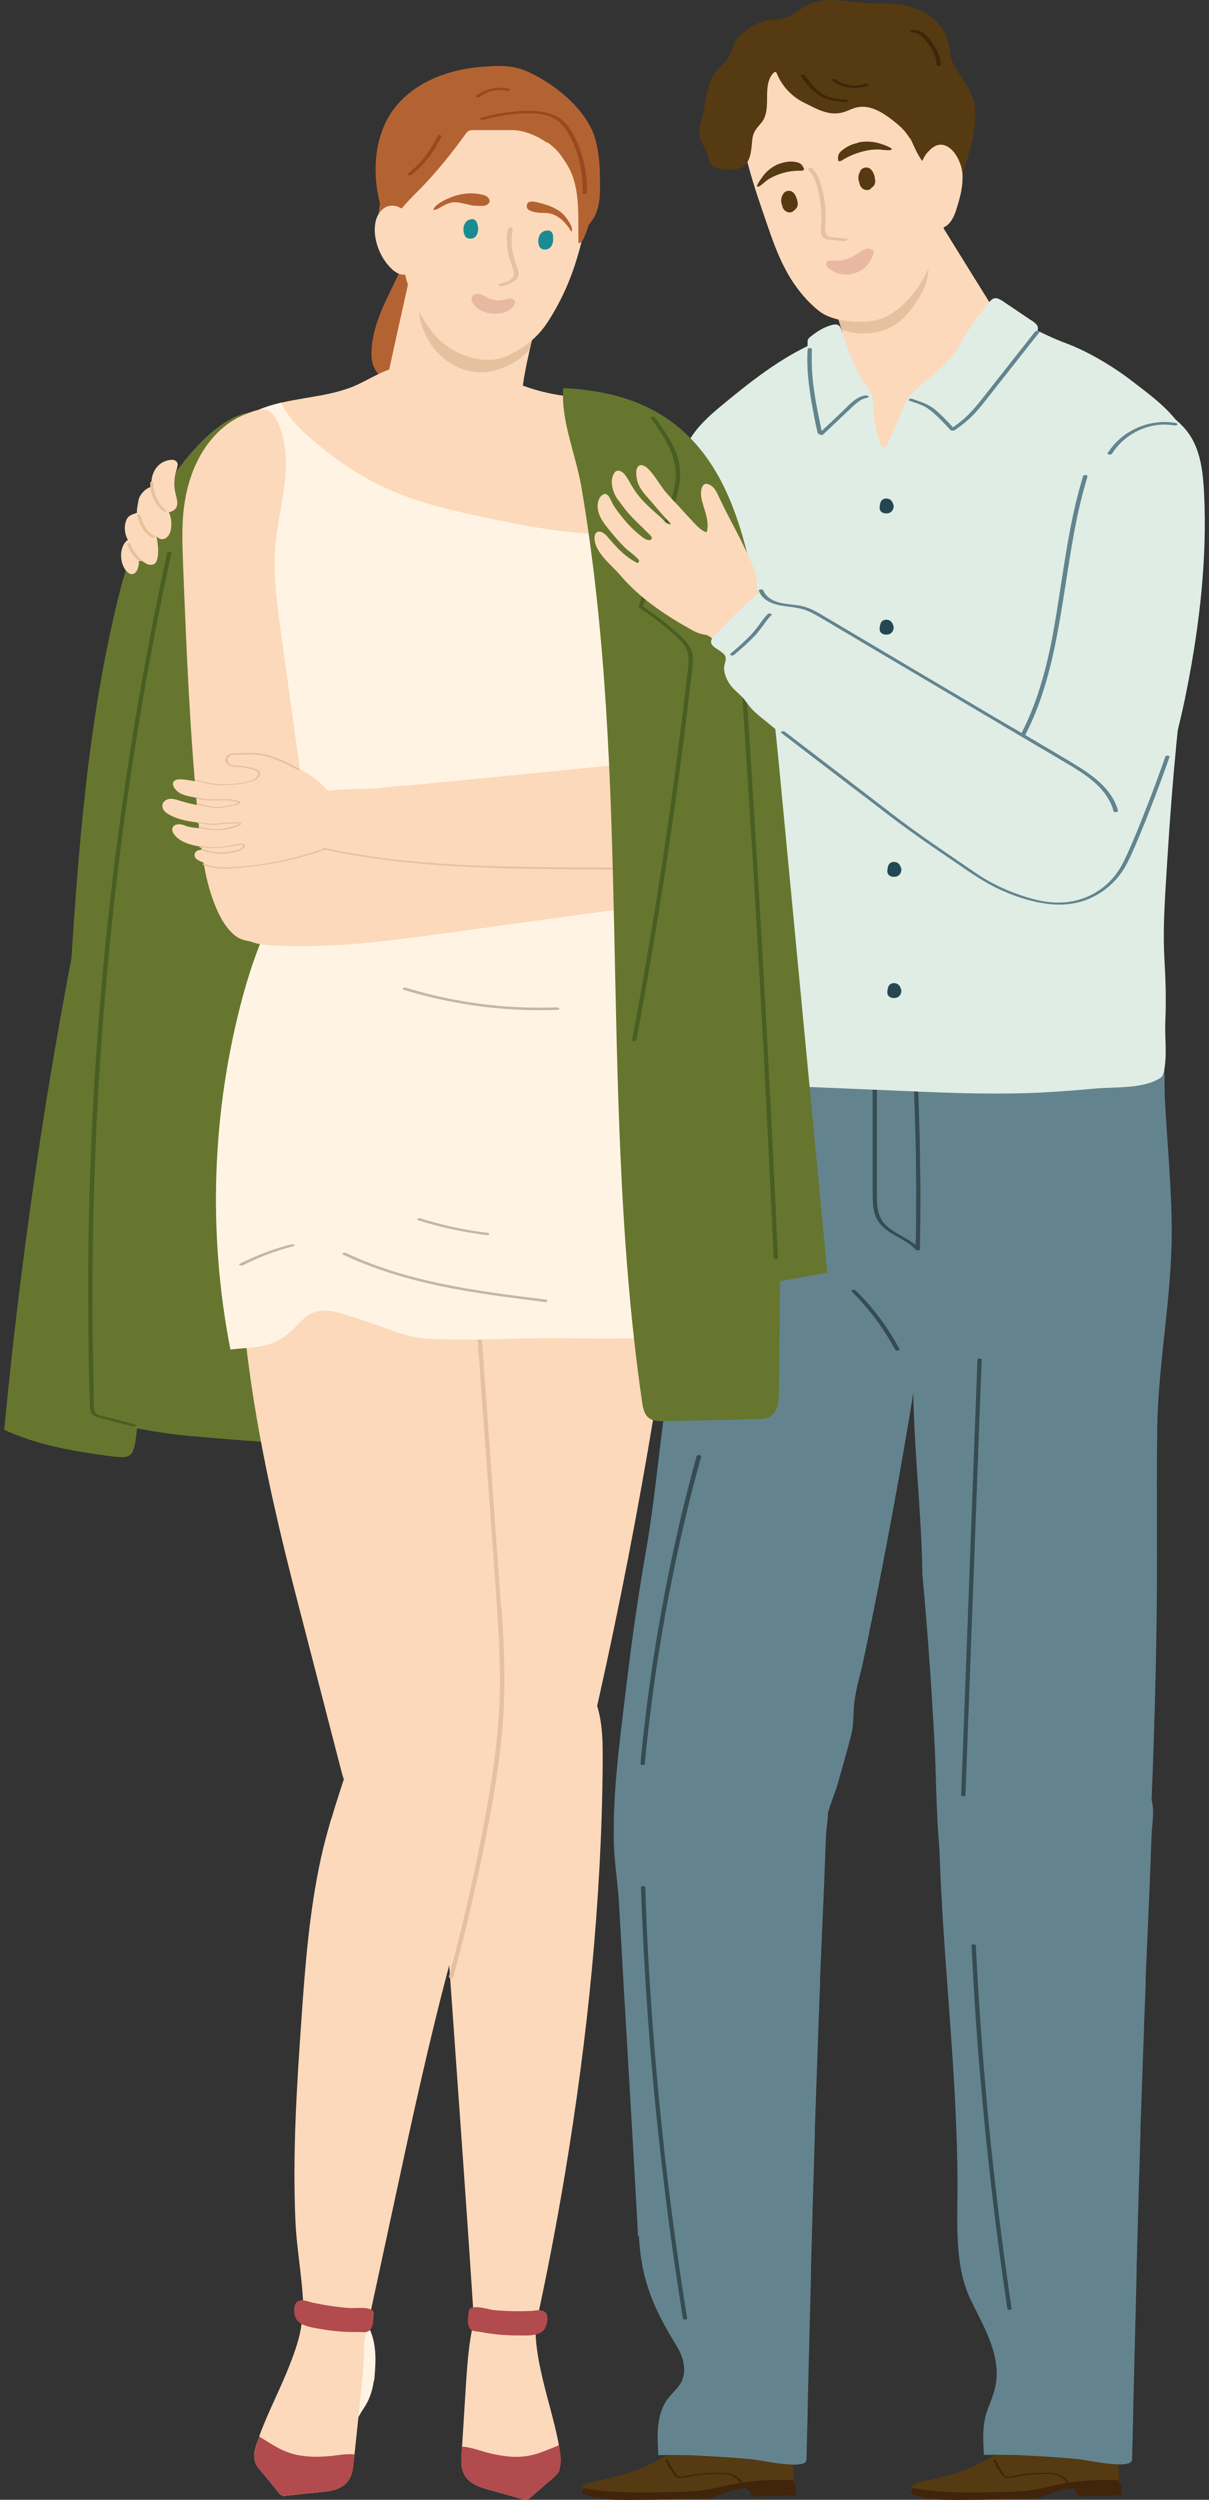 <svg width="151" height="312" viewBox="0 0 151 312" fill="none"
  xmlns="http://www.w3.org/2000/svg">
  <rect x="0" y="0" width="151" height="312" fill="#333333" stroke="none"/>
  <g clip-path="url(#clip0_121_24)">
    <path d="M144.816 129.66H114.273C113.877 133.193 113.849 136.783 113.821 140.344C113.764 151.142 113.962 161.883 114.047 172.681C114.103 180.659 115.093 188.579 115.206 196.528C115.828 203.252 116.309 210.004 116.677 216.756C116.988 222.169 116.875 227.725 117.61 233.138C117.752 234.278 117.95 235.417 118.176 236.529C118.232 236.813 118.317 237.127 118.515 237.326C118.741 237.583 119.109 237.668 119.42 237.725C121.994 238.209 124.624 238.266 127.226 238.238C129.092 238.238 130.987 238.152 132.853 237.839C135.54 237.412 138.142 236.5 140.517 235.132C141.422 234.62 142.61 233.936 143.176 232.996C143.77 232.027 143.572 230.602 143.628 229.463C143.741 226.699 143.854 223.907 143.968 221.144C144.166 215.588 144.335 210.032 144.42 204.477C144.59 195.759 144.42 187.069 144.533 178.351C144.646 170.089 146.343 162.026 146.343 153.735C146.343 148.236 145.778 142.738 145.495 137.267C145.353 134.561 145.664 131.797 144.816 129.66Z" fill="#63848F"/>
    <path d="M138.34 303.88C138.453 304.364 138.623 304.849 138.764 305.333C139.103 306.387 139.301 307.726 138.057 308.382C137.774 308.524 137.463 308.581 137.152 308.638C134.692 309.037 132.146 308.724 129.658 308.41C128.611 308.268 127.395 308.239 126.462 307.812C126.292 307.755 126.151 307.669 126.038 307.527C125.84 307.271 125.896 306.929 126.038 306.672C126.179 306.416 126.434 306.188 126.66 305.988C128.583 304.08 128.838 301.686 128.555 299.151C128.357 297.384 128.159 295.618 127.989 293.823C127.226 286.444 126.632 279.036 126.179 271.629C126.066 269.691 125.981 267.669 126.773 265.931C127.508 264.335 128.922 263.196 130.421 262.455C133.023 261.173 137.944 260.888 138.736 264.706C139.245 267.099 139.188 269.549 139.16 271.999C139.273 275.418 139.047 278.894 138.962 282.341C138.877 286.045 138.764 289.749 138.566 293.453C138.481 295.304 138.368 297.156 138.255 298.98C138.17 300.091 138.057 301.174 138.085 302.285C138.085 302.854 138.198 303.396 138.312 303.937L138.34 303.88Z" fill="#FCD9BA"/>
    <path d="M114.103 311.259C114.725 311.601 115.743 311.687 116.45 311.801C118.119 312.057 119.788 312.028 121.456 311.971L127.734 311.772C128.328 311.772 129.148 311.886 129.714 311.715C130.365 311.516 130.987 311.259 131.637 311.003C131.835 310.917 132.061 310.86 132.259 310.775C132.768 310.632 133.956 310.262 134.324 310.775C134.437 310.946 134.493 311.117 134.55 311.316C134.55 311.402 134.578 311.459 134.607 311.544L140.093 311.373C140.093 311.373 140.093 311.202 140.093 311.117C140.093 310.661 140.15 310.291 139.867 309.892C139.838 309.835 139.782 309.778 139.754 309.721C139.754 309.664 139.754 309.578 139.754 309.521C139.754 309.493 139.754 309.436 139.754 309.407C139.81 309.094 139.782 308.781 139.754 308.467C139.725 307.498 139.612 306.558 139.329 305.618C139.188 305.162 139.075 304.649 138.792 304.279C138.283 303.652 137.944 303.994 137.378 304.308C136.162 304.963 134.776 305.305 133.391 305.276C132.005 305.276 130.647 304.906 129.46 304.222C129.064 303.994 128.668 303.282 128.215 303.31C127.65 303.339 127.169 304.165 126.801 304.507C125.981 305.219 125.104 305.846 124.199 306.416C122.333 307.584 120.297 308.467 118.176 309.037C117.525 309.208 116.875 309.35 116.224 309.493C115.63 309.635 114.81 309.692 114.273 310.006C114.075 310.12 113.905 310.291 113.792 310.433C113.651 310.661 113.651 310.946 114.018 311.145L114.103 311.259Z" fill="#553A12"/>
    <path d="M113.877 310.575C114.245 310.575 114.612 310.661 115.008 310.718C115.97 310.86 116.931 310.946 117.893 311.003C119.788 311.117 121.711 311.088 123.634 311.06C123.775 311.06 123.888 311.06 124.03 311.06C125.359 311.06 126.688 311.003 127.989 310.889C129.318 310.775 130.563 310.461 131.864 310.177C132.344 310.063 132.797 309.977 133.278 309.92C132.995 309.464 132.542 309.094 132.033 308.923C131.326 308.695 130.506 308.781 129.771 308.809C128.979 308.809 128.187 308.866 127.423 309.037C127.056 309.122 126.688 309.208 126.292 309.236C126.009 309.265 125.614 309.322 125.359 309.122C125.218 309.008 125.104 308.866 125.02 308.695C124.906 308.524 124.793 308.353 124.68 308.182C124.454 307.84 124.256 307.47 124.086 307.1C124.03 307.014 124.284 306.957 124.341 307.043C124.511 307.384 124.68 307.698 124.878 308.04C125.048 308.325 125.246 308.638 125.444 308.923C125.585 309.094 125.783 309.122 126.009 309.094C126.236 309.094 126.434 309.065 126.66 309.008C127.028 308.951 127.395 308.866 127.763 308.809C128.526 308.695 129.29 308.667 130.054 308.638C130.761 308.638 131.496 308.581 132.175 308.809C132.74 309.008 133.193 309.379 133.504 309.863C135.568 309.55 137.689 309.464 139.754 309.578C139.754 309.635 139.754 309.721 139.754 309.778C139.754 309.835 139.81 309.892 139.867 309.949C140.15 310.347 140.093 310.718 140.093 311.174C140.093 311.259 140.093 311.345 140.093 311.43L134.607 311.601C134.607 311.601 134.578 311.459 134.55 311.373C134.494 311.174 134.437 310.974 134.324 310.832C133.956 310.319 132.768 310.689 132.259 310.832C132.033 310.889 131.835 310.974 131.637 311.06C130.987 311.288 130.336 311.573 129.714 311.772C129.149 311.943 128.328 311.801 127.735 311.829L121.456 312.028C119.788 312.085 118.119 312.114 116.451 311.857C115.744 311.744 114.754 311.658 114.103 311.316C113.736 311.117 113.736 310.86 113.877 310.604V310.575Z" fill="#412409"/>
    <path d="M126.716 304.507C126.716 304.507 126.801 304.421 126.829 304.421C126.943 304.393 127.084 304.393 127.197 304.45C127.48 304.678 127.763 304.906 128.045 305.162C128.074 305.191 128.102 305.219 128.074 305.276C128.074 305.305 127.989 305.362 127.961 305.362C127.904 305.362 127.819 305.39 127.763 305.362C127.706 305.362 127.65 305.362 127.593 305.305C127.338 305.048 127.056 304.82 126.745 304.592C126.716 304.592 126.688 304.535 126.716 304.478V304.507Z" fill="#3C3C71"/>
    <path d="M125.698 305.276C125.698 305.276 125.783 305.191 125.811 305.191C125.924 305.162 126.066 305.162 126.179 305.219C126.434 305.447 126.688 305.704 126.886 305.96C126.886 305.988 126.886 306.045 126.886 306.074C126.858 306.102 126.773 306.131 126.745 306.131C126.631 306.131 126.49 306.131 126.434 306.045C126.434 306.045 126.377 305.988 126.377 305.96C126.207 305.732 126.009 305.533 125.783 305.362C125.755 305.362 125.727 305.305 125.755 305.248L125.698 305.276Z" fill="#3C3C71"/>
    <path d="M117.468 225.788C117.977 222.54 119.363 219.463 122.813 218.75C123.973 218.522 125.161 218.551 126.32 218.636C127.876 218.722 129.431 218.864 130.902 219.377C132.485 219.947 133.786 219.918 135.483 220.175C137.293 220.431 139.046 220.944 140.715 221.685C141.479 222.027 142.214 222.397 142.836 222.995C144.561 224.648 143.911 226.984 143.826 229.092C143.769 230.346 143.741 231.571 143.685 232.825C143.6 235.303 143.487 237.782 143.373 240.261C143.289 242.483 143.175 244.705 143.091 246.899C143.091 247.127 143.091 247.355 143.091 247.583C143.034 248.808 143.006 250.005 142.949 251.23C142.78 256.016 142.61 260.831 142.44 265.617C142.44 265.845 142.44 266.073 142.44 266.301C142.27 271.885 142.101 277.469 141.959 283.054C141.959 283.281 141.959 283.509 141.959 283.737C141.818 289.35 141.677 294.963 141.535 300.575C141.535 300.803 141.535 301.031 141.535 301.259C141.479 303.168 141.45 305.048 141.394 306.957C141.394 307.897 138.82 307.584 136.812 307.271C136.473 307.214 136.134 307.157 135.823 307.1C135.342 307.014 134.918 306.957 134.691 306.929C132.542 306.729 130.393 306.587 128.243 306.473C127.904 306.473 127.593 306.444 127.254 306.416C126.971 306.416 122.87 306.33 122.898 306.416C122.757 304.478 122.672 302.427 123.407 300.575C124.03 298.98 124.567 297.698 124.482 295.874C124.312 292.598 122.502 289.72 121.145 286.843C119.137 282.512 119.618 277.014 119.589 272.37C119.533 258.409 117.751 244.534 117.327 230.602C117.27 229.149 117.327 227.468 117.553 225.816L117.468 225.788Z" fill="#63848F"/>
    <path d="M116.988 129.66H91.705C90.856 130.686 90.347 132.025 90.093 133.336C89.753 135.216 89.867 137.154 89.782 139.062C89.555 144.248 87.859 149.205 86.869 154.219C85.851 159.462 84.889 164.732 83.956 169.975C82.542 177.81 82.033 185.787 80.675 193.622C79.742 198.921 78.978 204.249 78.328 209.605C77.678 215.104 76.886 220.716 76.688 226.243C76.631 228.152 76.631 230.09 77.084 231.942C77.423 233.366 78.158 235.617 79.572 236.329C79.572 236.329 79.601 236.329 79.629 236.329C81.043 237.013 83.249 236.557 84.776 236.842C86.614 237.184 88.481 237.469 90.376 237.526C93.091 237.611 95.834 237.184 98.407 236.301C99.878 235.788 101.462 235.246 101.942 233.622C102.451 231.885 102.621 229.805 103.13 227.981C103.13 226.357 104.176 224.221 104.629 222.625C105.195 220.631 105.788 218.608 106.298 216.585C106.637 215.275 106.552 214.163 106.665 212.853C106.835 210.887 107.514 208.836 107.91 206.898C111.049 191.855 113.792 176.727 115.941 161.541C117.299 152.054 118.911 142.367 117.751 132.737C117.61 131.683 117.44 130.544 117.016 129.575L116.988 129.66Z" fill="#63848F"/>
    <path d="M97.615 303.88C97.729 304.364 97.898 304.849 98.04 305.333C98.379 306.387 98.577 307.726 97.333 308.382C97.05 308.524 96.739 308.581 96.428 308.638C93.911 309.037 91.337 308.724 88.82 308.41C87.774 308.268 86.529 308.239 85.568 307.812C85.398 307.755 85.257 307.669 85.144 307.527C84.946 307.271 85.002 306.929 85.144 306.672C85.285 306.416 85.54 306.188 85.766 305.988C87.746 304.08 88 301.686 87.689 299.151C87.491 297.384 87.293 295.618 87.095 293.823C86.332 286.444 85.709 279.036 85.257 271.629C85.144 269.691 85.059 267.669 85.851 265.931C86.586 264.335 88.028 263.196 89.555 262.455C92.214 261.173 97.191 260.888 98.011 264.706C98.52 267.099 98.492 269.549 98.436 271.999C98.549 275.418 98.323 278.894 98.238 282.341C98.153 286.045 98.04 289.749 97.842 293.453C97.757 295.304 97.644 297.156 97.502 298.98C97.418 300.091 97.304 301.174 97.333 302.285C97.333 302.854 97.446 303.396 97.587 303.937L97.615 303.88Z" fill="#FCD9BA"/>
    <path d="M73.011 311.259C73.634 311.601 74.68 311.687 75.387 311.801C77.056 312.057 78.781 312.028 80.478 311.971L86.841 311.772C87.435 311.772 88.283 311.886 88.849 311.715C89.499 311.516 90.15 311.259 90.828 311.003C91.055 310.917 91.252 310.86 91.479 310.775C91.988 310.632 93.204 310.262 93.571 310.775C93.685 310.946 93.741 311.117 93.798 311.316C93.798 311.402 93.826 311.459 93.854 311.544L99.425 311.373C99.425 311.373 99.425 311.202 99.425 311.117C99.425 310.661 99.482 310.291 99.199 309.892C99.171 309.835 99.114 309.778 99.086 309.721C99.086 309.664 99.086 309.578 99.086 309.521C99.086 309.493 99.086 309.436 99.086 309.407C99.143 309.094 99.114 308.781 99.086 308.467C99.058 307.498 98.945 306.558 98.662 305.618C98.52 305.162 98.407 304.649 98.125 304.279C97.616 303.652 97.276 303.994 96.682 304.308C95.466 304.963 94.052 305.305 92.638 305.276C91.252 305.276 89.838 304.906 88.651 304.222C88.255 303.994 87.859 303.282 87.378 303.31C86.784 303.339 86.332 304.165 85.936 304.507C85.116 305.219 84.211 305.846 83.306 306.416C81.411 307.584 79.346 308.467 77.197 309.037C76.547 309.208 75.868 309.35 75.217 309.493C74.624 309.635 73.775 309.692 73.238 310.006C73.04 310.12 72.87 310.291 72.757 310.433C72.616 310.661 72.616 310.946 72.983 311.145L73.011 311.259Z" fill="#553A12"/>
    <path d="M72.785 310.575C73.153 310.575 73.521 310.661 73.916 310.718C74.878 310.86 75.868 310.946 76.858 311.003C78.809 311.117 80.732 311.088 82.683 311.06C82.825 311.06 82.938 311.06 83.079 311.06C84.409 311.06 85.766 311.003 87.095 310.889C88.453 310.775 89.697 310.461 91.026 310.177C91.507 310.063 91.988 309.977 92.469 309.92C92.186 309.464 91.733 309.094 91.196 308.923C90.461 308.695 89.669 308.781 88.905 308.809C88.113 308.809 87.293 308.866 86.53 309.037C86.162 309.122 85.766 309.208 85.37 309.236C85.087 309.265 84.691 309.322 84.409 309.122C84.267 309.008 84.154 308.866 84.069 308.695C83.956 308.524 83.843 308.353 83.73 308.182C83.504 307.84 83.306 307.47 83.136 307.1C83.079 307.014 83.362 306.957 83.391 307.043C83.56 307.384 83.73 307.698 83.928 308.04C84.097 308.325 84.296 308.638 84.522 308.923C84.663 309.094 84.889 309.122 85.116 309.094C85.342 309.094 85.568 309.065 85.766 309.008C86.134 308.951 86.53 308.866 86.897 308.809C87.661 308.695 88.453 308.667 89.245 308.638C89.952 308.638 90.715 308.581 91.394 308.809C91.96 309.008 92.44 309.379 92.723 309.863C94.816 309.55 96.993 309.464 99.086 309.578C99.086 309.635 99.086 309.721 99.086 309.778C99.086 309.835 99.143 309.892 99.199 309.949C99.482 310.347 99.426 310.718 99.426 311.174C99.426 311.259 99.426 311.345 99.426 311.43L93.854 311.601C93.854 311.601 93.826 311.459 93.798 311.373C93.741 311.174 93.685 310.974 93.572 310.832C93.176 310.319 91.988 310.689 91.479 310.832C91.252 310.889 91.055 310.974 90.828 311.06C90.15 311.288 89.527 311.573 88.849 311.772C88.283 311.943 87.435 311.801 86.841 311.829L80.478 312.028C78.781 312.085 77.084 312.114 75.387 311.857C74.68 311.744 73.662 311.658 73.011 311.316C72.644 311.117 72.644 310.86 72.785 310.604V310.575Z" fill="#412409"/>
    <path d="M85.794 304.507C85.794 304.507 85.879 304.421 85.908 304.421C86.021 304.393 86.162 304.393 86.275 304.45C86.586 304.678 86.869 304.906 87.124 305.162C87.152 305.191 87.18 305.219 87.152 305.276C87.152 305.305 87.067 305.362 87.039 305.362C86.982 305.362 86.897 305.39 86.841 305.362C86.784 305.362 86.728 305.362 86.671 305.305C86.388 305.048 86.106 304.82 85.823 304.592C85.794 304.592 85.766 304.535 85.794 304.478V304.507Z" fill="#3C3C71"/>
    <path d="M84.776 305.276C84.776 305.276 84.861 305.191 84.889 305.191C85.003 305.162 85.172 305.162 85.257 305.219C85.512 305.447 85.766 305.704 85.992 305.96C85.992 305.988 85.992 306.045 85.992 306.074C85.964 306.102 85.879 306.131 85.823 306.131C85.71 306.131 85.568 306.131 85.483 306.045C85.483 306.045 85.427 305.988 85.427 305.96C85.229 305.732 85.031 305.533 84.833 305.362C84.805 305.362 84.776 305.305 84.805 305.248L84.776 305.276Z" fill="#3C3C71"/>
    <path d="M79.686 279.036C78.951 265.19 78.074 251.372 77.31 237.554C77.141 234.677 76.603 231.714 76.66 228.865C76.716 225.189 78.046 219.605 82.146 218.779C83.306 218.551 84.494 218.579 85.653 218.665C87.916 218.807 90.093 219.035 92.016 220.289C93.855 221.486 96.202 221.571 98.238 222.34C99.595 222.853 102.763 223.85 103.272 225.332C103.611 226.329 103.187 228.067 103.159 229.121C103.102 230.375 103.074 231.6 103.017 232.853C102.933 235.332 102.819 237.811 102.706 240.289C102.621 242.512 102.508 244.734 102.423 246.928C102.423 247.156 102.423 247.383 102.423 247.611C102.367 248.836 102.339 250.033 102.282 251.258C102.112 256.045 101.943 260.859 101.773 265.646C101.773 265.874 101.773 266.102 101.773 266.33C101.603 271.914 101.434 277.498 101.292 283.082C101.292 283.31 101.292 283.538 101.292 283.766C101.151 289.379 101.009 294.991 100.868 300.604C100.868 300.832 100.868 301.06 100.868 301.288C100.811 303.196 100.783 305.077 100.727 306.986C100.727 307.926 98.153 307.612 96.145 307.299C95.806 307.242 95.466 307.185 95.155 307.128C94.675 307.043 94.25 306.986 94.024 306.957C91.875 306.758 89.725 306.615 87.576 306.501C87.237 306.501 86.926 306.473 86.586 306.444C86.304 306.444 82.203 306.359 82.231 306.444C82.061 303.966 81.948 301.259 83.475 299.293C84.013 298.609 84.692 298.068 85.088 297.327C85.823 295.903 85.342 294.136 84.494 292.769C81.666 288.182 80.082 284.621 79.799 279.093L79.686 279.036Z" fill="#63848F"/>
    <path d="M122.078 169.718C121.824 176.812 121.541 183.878 121.286 190.972C121.032 198.009 120.749 205.075 120.494 212.112C120.353 216.101 120.212 220.061 120.042 224.05C120.042 224.249 120.579 224.249 120.579 224.05C120.834 216.956 121.117 209.89 121.371 202.796C121.626 195.759 121.909 188.693 122.163 181.656C122.304 177.667 122.446 173.707 122.616 169.718C122.616 169.519 122.078 169.519 122.078 169.718Z" fill="#364B52"/>
    <path d="M87.01 181.713C86.331 184.163 85.709 186.613 85.115 189.063C84.522 191.542 83.984 194.049 83.475 196.556C82.966 199.035 82.513 201.542 82.089 204.049C81.665 206.557 81.297 209.064 80.958 211.599C80.619 214.106 80.336 216.642 80.081 219.178C80.053 219.491 80.025 219.833 79.997 220.146C79.997 220.346 80.534 220.346 80.534 220.146C80.76 217.639 81.043 215.104 81.382 212.596C81.693 210.089 82.061 207.554 82.485 205.046C82.881 202.539 83.334 200.061 83.843 197.582C84.323 195.103 84.861 192.596 85.455 190.117C86.02 187.639 86.642 185.189 87.321 182.738C87.406 182.425 87.491 182.112 87.576 181.798C87.632 181.57 87.095 181.542 87.038 181.713H87.01Z" fill="#364B52"/>
    <path d="M82.966 268.381C82.203 261.401 81.58 254.421 81.156 247.44C80.902 243.48 80.704 239.52 80.591 235.56C80.591 235.36 80.025 235.36 80.053 235.56C80.308 242.597 80.704 249.634 81.298 256.671C81.891 263.652 82.655 270.632 83.56 277.583C84.097 281.515 84.663 285.447 85.285 289.35C85.314 289.549 85.851 289.549 85.823 289.35C84.691 282.398 83.758 275.418 82.966 268.409V268.381Z" fill="#364B52"/>
    <path d="M124.058 270.461C123.407 264.563 122.898 258.666 122.474 252.768C122.248 249.463 122.05 246.13 121.88 242.825C121.88 242.625 121.315 242.625 121.343 242.825C121.626 248.779 122.022 254.705 122.559 260.632C123.068 266.529 123.718 272.427 124.454 278.296C124.878 281.601 125.33 284.877 125.811 288.153C125.839 288.353 126.377 288.353 126.348 288.153C125.472 282.256 124.708 276.358 124.058 270.461Z" fill="#364B52"/>
    <path d="M114.923 146.641C114.923 143.564 114.838 140.487 114.725 137.381C114.669 135.643 114.584 133.906 114.499 132.168C114.499 131.968 113.933 131.968 113.962 132.168C114.131 135.273 114.245 138.35 114.329 141.456C114.414 144.533 114.443 147.61 114.414 150.715C114.414 152.282 114.414 153.849 114.358 155.387C113.594 154.761 112.661 154.333 111.812 153.792C111.303 153.479 110.823 153.137 110.427 152.681C109.946 152.14 109.72 151.456 109.607 150.743C109.493 149.946 109.522 149.12 109.522 148.293C109.522 147.382 109.522 146.498 109.522 145.587C109.522 143.792 109.522 141.997 109.522 140.23C109.522 138.208 109.522 136.185 109.522 134.133C109.522 133.934 108.984 133.934 108.984 134.133C108.984 137.752 108.984 141.399 108.984 145.017C108.984 145.929 108.984 146.84 108.984 147.752C108.984 148.607 108.984 149.461 109.041 150.316C109.097 151.057 109.267 151.826 109.691 152.453C110.031 152.937 110.483 153.336 110.964 153.678C112.095 154.476 113.453 154.96 114.386 155.986C114.471 156.1 114.895 156.1 114.895 155.9C114.952 152.795 114.98 149.718 114.952 146.612L114.923 146.641Z" fill="#364B52"/>
    <path d="M112.35 168.379C111.218 166.271 109.861 164.305 108.277 162.539C107.825 162.026 107.344 161.541 106.863 161.057C106.722 160.915 106.213 161.029 106.382 161.2C108.051 162.852 109.55 164.704 110.794 166.727C111.162 167.297 111.473 167.866 111.812 168.465C111.897 168.636 112.434 168.579 112.35 168.379Z" fill="#364B52"/>
    <path d="M147.474 53.249C147.474 53.249 147.389 53.106 147.333 53.021C145.749 50.827 143.684 49.317 141.563 47.693C139.188 45.841 135.992 43.904 133.164 42.85C129.572 41.539 126.631 39.374 122.672 38.975C120.24 38.747 117.779 39.061 115.347 39.374C110.653 39.972 106.184 40.912 101.829 42.764C97.587 44.559 93.543 47.779 90.008 50.713C88.537 51.938 87.123 53.22 86.133 54.873C83.645 58.975 84.437 64.189 85.172 68.947C88.339 89.061 89.244 109.461 89.753 129.803C89.81 131.826 90.121 134.247 91.931 135.045C92.525 135.302 93.204 135.33 93.854 135.359C100.132 135.615 106.382 135.9 112.661 136.156C117.779 136.384 122.926 136.584 128.045 136.441C130.93 136.356 133.814 136.128 136.699 135.871C139.131 135.644 142.638 135.928 144.787 134.618C144.929 134.532 145.07 134.447 145.155 134.304C145.268 134.134 145.325 133.906 145.381 133.706C145.805 131.569 145.438 129.461 145.551 127.296C145.664 124.789 145.579 122.281 145.438 119.803C145.183 115.472 145.579 111.056 145.834 106.697C146.399 97.495 147.276 88.321 148.492 79.204C149.312 73.021 150.274 66.753 149.623 60.514C149.34 57.921 148.945 55.357 147.474 53.192V53.249Z" fill="#DFEDE5"/>
    <path d="M111.558 62.964C111.501 62.708 111.388 62.508 111.19 62.366C110.936 62.195 110.568 62.166 110.313 62.309C110.115 62.394 110.002 62.594 109.946 62.793C109.946 62.879 109.917 62.964 109.889 63.05C109.889 63.164 109.861 63.249 109.861 63.363C109.861 63.619 109.974 63.847 110.2 63.961C110.426 64.104 110.738 64.104 110.992 64.047C111.473 63.904 111.699 63.42 111.586 62.936L111.558 62.964Z" fill="#244753"/>
    <path d="M111.558 78.093C111.501 77.836 111.388 77.637 111.19 77.494C110.936 77.323 110.568 77.295 110.313 77.437C110.115 77.523 110.002 77.722 109.946 77.922C109.946 78.007 109.917 78.093 109.889 78.178C109.889 78.292 109.861 78.377 109.861 78.492C109.861 78.748 109.974 78.976 110.2 79.09C110.426 79.232 110.738 79.232 110.992 79.175C111.473 79.033 111.699 78.549 111.586 78.064L111.558 78.093Z" fill="#244753"/>
    <path d="M111.558 93.193C111.501 92.936 111.388 92.737 111.19 92.594C110.936 92.423 110.568 92.395 110.313 92.537C110.115 92.623 110.002 92.822 109.946 93.022C109.946 93.107 109.917 93.193 109.889 93.278C109.889 93.392 109.861 93.478 109.861 93.591C109.861 93.848 109.974 94.076 110.2 94.19C110.426 94.332 110.738 94.332 110.992 94.275C111.473 94.133 111.699 93.648 111.586 93.164L111.558 93.193Z" fill="#244753"/>
    <path d="M112.519 108.321C112.463 108.065 112.349 107.865 112.151 107.723C111.897 107.552 111.529 107.523 111.275 107.666C111.077 107.751 110.964 107.951 110.907 108.15C110.907 108.236 110.879 108.321 110.851 108.407C110.851 108.521 110.822 108.606 110.822 108.72C110.822 108.976 110.935 109.204 111.162 109.318C111.388 109.461 111.699 109.461 111.953 109.404C112.434 109.261 112.661 108.777 112.547 108.293L112.519 108.321Z" fill="#244753"/>
    <path d="M112.519 123.45C112.463 123.193 112.349 122.994 112.151 122.851C111.897 122.68 111.529 122.652 111.275 122.794C111.077 122.88 110.964 123.079 110.907 123.279C110.907 123.364 110.879 123.45 110.851 123.535C110.851 123.649 110.822 123.734 110.822 123.848C110.822 124.105 110.935 124.333 111.162 124.447C111.388 124.589 111.699 124.589 111.953 124.532C112.434 124.39 112.661 123.905 112.547 123.421L112.519 123.45Z" fill="#244753"/>
    <path d="M124.821 39.944C124.821 40.115 124.736 40.229 124.652 40.371C122.757 43.22 119.816 45.157 117.468 47.665C114.923 50.4 113.085 53.79 110.144 56.069C109.578 54.417 108.673 52.822 108.136 51.169C107.57 49.488 107.118 47.722 106.609 46.012C106.1 44.388 105.619 42.764 105.11 41.14C105.11 41.14 105.11 41.083 105.11 41.055C104.686 39.716 104.29 38.377 103.865 37.009C103.781 36.724 103.696 36.468 103.611 36.183C103.752 35.585 103.95 35.015 104.148 34.445C104.403 33.761 104.77 33.106 105.223 32.508C105.788 31.966 106.411 31.511 107.061 31.083C107.344 30.884 107.627 30.684 107.881 30.485C108.023 30.371 108.192 30.257 108.362 30.172C109.719 29.288 110.879 29.089 111.897 27.835C112.943 26.553 115.178 25.841 116.62 26.952C117.157 27.379 117.525 27.949 117.864 28.519C118.26 29.174 118.684 29.83 119.08 30.485C119.787 31.625 120.494 32.764 121.201 33.904C122.361 35.756 123.492 37.608 124.652 39.459C124.736 39.602 124.821 39.744 124.821 39.887V39.944Z" fill="#FCD9BA"/>
    <path d="M115.8 34.844C115.432 36.354 114.329 37.978 113.368 39.146C111.784 40.998 109.691 41.739 107.316 41.596C106.552 41.539 105.732 41.425 105.081 41.055C104.657 39.716 104.261 38.377 103.837 37.009C103.752 36.724 103.667 36.468 103.583 36.183C103.724 35.585 103.922 35.015 104.12 34.445C104.374 33.761 104.742 33.106 105.195 32.508C105.308 32.365 105.421 32.251 105.534 32.109C105.958 31.653 106.495 31.368 107.033 31.055C107.485 30.798 107.966 30.542 108.334 30.2C109.21 29.402 110.54 29.374 111.727 29.402C112.802 29.431 113.933 29.488 114.81 30.143C115.206 30.428 115.489 30.855 115.687 31.283C115.828 31.596 115.913 31.938 115.969 32.28C116.083 33.106 115.969 33.961 115.771 34.787L115.8 34.844Z" fill="#E6C1A0"/>
    <path d="M117.638 16.639C117.299 15.072 116.733 13.618 116.309 12.08C115.602 9.459 113.424 6.866 111.36 5.157C111.162 4.986 110.964 4.843 110.766 4.701C109.21 3.618 107.202 2.821 105.279 2.764C103.017 2.707 100.585 3.903 98.662 4.957C97.106 5.784 95.579 6.752 94.335 7.977C93.373 8.946 92.553 10.371 92.412 11.738C92.27 12.963 91.987 14.359 92.299 15.527C92.638 16.838 92.836 18.234 93.175 19.544C93.854 22.337 94.787 25.043 95.721 27.75C96.399 29.744 97.106 31.767 98.096 33.619C99.114 35.556 100.557 37.437 102.282 38.804C103.922 40.115 106.863 40.314 108.871 40.058C111.558 39.716 113.82 37.294 115.149 35.072C117.327 31.397 118.656 26.81 118.599 22.564C118.599 21.71 118.317 21.026 118.175 20.2C117.977 19.117 117.921 17.977 117.723 16.895C117.723 16.809 117.695 16.724 117.666 16.61L117.638 16.639Z" fill="#FCD9BA"/>
    <path d="M113.622 17.265C113.113 16.411 112.576 15.869 111.643 15.129C110.313 14.074 108.73 13.049 107.089 13.391C106.495 13.505 105.958 13.818 105.393 13.989C103.583 14.559 101.999 13.59 100.443 12.821C98.916 12.08 97.672 10.769 97.022 9.174C96.993 9.088 96.937 9.003 96.852 8.975C96.795 8.975 96.71 9.003 96.654 9.06C95.862 9.801 95.805 11.026 95.805 12.108C95.805 13.191 95.805 14.388 95.155 15.242C94.561 15.983 94.109 16.325 93.967 17.351C93.826 18.519 93.854 19.886 92.977 20.656C92.242 21.282 91.139 21.226 90.178 21.111C89.838 21.083 89.499 21.026 89.188 20.855C88.453 20.428 88.537 19.715 88.283 19.06C87.944 18.177 87.35 17.579 87.321 16.553C87.321 15.841 87.547 15.157 87.746 14.473C88.057 13.191 88.141 11.881 88.537 10.598C88.933 9.316 89.64 8.69 90.517 7.778C91.224 7.066 91.365 6.04 91.846 5.185C92.525 3.96 94.448 2.792 95.777 2.564C96.626 2.422 97.474 2.422 98.294 2.137C99.199 1.795 99.963 1.083 100.811 0.655C103.102 -0.513 105.817 0.256 108.39 0.399C109.578 0.456 110.794 0.399 111.982 0.513C113.453 0.655 114.923 1.14 116.111 1.994C117.327 2.849 118.232 4.16 118.543 5.613C118.656 6.239 118.684 6.866 118.854 7.465C119.08 8.205 119.561 8.804 119.985 9.459C120.777 10.655 121.739 12.165 121.795 13.618C121.852 15.299 121.626 16.952 121.173 18.576C120.862 19.773 120.494 20.969 120.07 22.137C119.929 22.593 119.703 23.106 119.222 23.191C118.373 23.391 117.723 22.223 117.186 21.767C116.818 21.453 116.365 21.254 115.998 20.941C115.008 20.143 114.471 18.975 113.962 17.835C113.848 17.607 113.764 17.408 113.65 17.237L113.622 17.265Z" fill="#553A12"/>
    <path d="M115.828 19.06C117.921 16.439 120.098 19.544 120.212 21.795C120.296 23.191 119.929 24.587 119.505 25.955C119.165 27.123 118.43 28.776 116.903 28.434C116.309 28.291 115.941 27.778 115.687 27.265C114.669 25.357 114.414 22.707 115.008 20.599C115.178 20.057 115.432 19.516 115.8 19.06H115.828Z" fill="#FCD9BA"/>
    <path d="M97.332 20.428C96.569 20.741 95.862 21.226 95.325 21.938C95.098 22.251 94.815 22.622 94.646 22.963C94.363 23.476 94.787 23.305 95.013 23.134C95.381 22.878 95.692 22.536 96.088 22.308C96.484 22.08 96.908 21.881 97.332 21.738C98.209 21.425 99.142 21.282 100.076 21.311C100.16 21.311 100.5 21.254 100.415 21.055C100.132 20.399 99.821 20.285 99.255 20.2C98.718 20.114 98.153 20.2 97.644 20.342C97.53 20.371 97.445 20.399 97.361 20.456L97.332 20.428Z" fill="#553A12"/>
    <path d="M107.202 17.778C108.079 17.607 109.012 17.636 109.917 17.921C110.313 18.035 110.766 18.206 111.133 18.405C111.671 18.661 111.19 18.775 110.879 18.747C110.37 18.747 109.917 18.633 109.408 18.661C108.899 18.661 108.419 18.747 107.938 18.861C106.948 19.089 105.986 19.488 105.138 20.029C105.081 20.086 104.714 20.2 104.685 20.029C104.601 19.317 104.799 19.032 105.308 18.661C105.788 18.291 106.326 18.035 106.891 17.892C107.004 17.864 107.118 17.835 107.231 17.807L107.202 17.778Z" fill="#553A12"/>
    <path d="M99.567 24.986C99.425 24.473 99.171 23.875 98.605 23.818C98.322 23.79 98.04 23.904 97.87 24.131C97.813 24.189 97.785 24.274 97.757 24.331C97.728 24.388 97.7 24.445 97.672 24.473C97.531 24.815 97.531 25.214 97.672 25.584C97.728 25.898 97.842 26.154 98.124 26.354C98.379 26.525 98.747 26.582 99.001 26.411C99.058 26.382 99.114 26.325 99.171 26.268C99.341 26.154 99.482 26.012 99.567 25.812C99.68 25.556 99.652 25.271 99.567 25.015V24.986Z" fill="#553A12"/>
    <path d="M109.267 22.137C109.125 21.596 108.871 20.969 108.277 20.912C107.994 20.884 107.683 20.997 107.513 21.226C107.457 21.282 107.429 21.368 107.4 21.453C107.372 21.51 107.344 21.567 107.316 21.624C107.174 21.995 107.174 22.394 107.316 22.764C107.372 23.077 107.485 23.362 107.768 23.562C108.023 23.733 108.418 23.79 108.673 23.619C108.73 23.562 108.786 23.505 108.843 23.448C109.012 23.334 109.182 23.163 109.239 22.992C109.352 22.735 109.323 22.422 109.239 22.166L109.267 22.137Z" fill="#553A12"/>
    <path d="M102.536 28.576C102.536 28.063 102.593 27.579 102.593 27.066C102.593 26.012 102.451 24.958 102.225 23.932C101.999 22.935 101.688 21.909 100.952 21.197C100.811 21.055 101.292 20.884 101.433 20.998C102.055 21.624 102.367 22.479 102.621 23.334C102.904 24.302 103.045 25.328 103.102 26.325C103.102 26.781 103.102 27.265 103.102 27.721C103.102 28.149 102.989 28.605 103.102 29.003C103.243 29.573 103.696 29.602 104.176 29.63C104.686 29.687 105.195 29.716 105.704 29.773C106.043 29.773 105.704 30.086 105.506 30.086C104.968 30.058 104.431 30.001 103.894 29.944C103.526 29.915 103.074 29.887 102.791 29.602C102.536 29.345 102.508 28.946 102.508 28.576H102.536Z" fill="#E6C1A0"/>
    <path d="M108.758 31.083C108.56 31.026 108.362 30.998 108.305 31.026C107.683 31.197 107.174 31.653 106.608 31.966C105.817 32.422 104.912 32.593 104.007 32.536C103.752 32.536 103.441 32.479 103.271 32.707C102.819 33.306 104.148 33.932 104.572 34.075C105.421 34.36 106.411 34.303 107.202 33.932C107.796 33.647 108.305 33.191 108.645 32.65C108.843 32.365 108.956 32.023 109.069 31.71C109.21 31.311 109.154 31.254 108.73 31.14L108.758 31.083Z" fill="#E9B8A2"/>
    <path d="M105.619 12.45C104.572 12.393 103.526 12.251 102.621 11.653C101.773 11.111 101.151 10.257 100.557 9.43C100.472 9.316 100.33 9.316 100.217 9.316C100.161 9.316 99.963 9.402 100.019 9.516C100.67 10.399 101.349 11.311 102.282 11.881C103.272 12.507 104.459 12.65 105.619 12.735C105.704 12.735 105.902 12.707 105.902 12.593C105.902 12.479 105.704 12.45 105.619 12.45Z" fill="#412409"/>
    <path d="M108.391 10.513C108.391 10.513 108.108 10.428 108.023 10.456C106.835 10.883 105.449 10.713 104.431 9.943C104.318 9.858 104.177 9.858 104.064 9.886C103.979 9.886 103.866 10 103.979 10.086C105.223 10.997 106.892 11.225 108.334 10.713C108.419 10.684 108.504 10.598 108.419 10.513H108.391Z" fill="#412409"/>
    <path d="M116.366 5.214C115.772 4.416 114.952 3.59 113.877 3.761C113.792 3.761 113.651 3.846 113.679 3.96C113.736 4.074 113.933 4.074 114.018 4.074C114.443 4.017 114.81 4.274 115.121 4.53C115.461 4.815 115.743 5.185 115.998 5.556C116.535 6.296 116.96 7.123 116.96 8.063C116.96 8.262 117.497 8.262 117.497 8.063C117.497 7.009 116.988 6.069 116.337 5.242L116.366 5.214Z" fill="#412409"/>
    <path d="M118.741 44.645C118.034 45.442 117.242 46.155 116.451 46.867C115.63 47.579 114.726 48.263 113.962 49.032C113.085 49.887 112.718 51.197 112.237 52.28C111.671 53.591 111.077 54.901 110.512 56.24C111.473 56.24 112.293 55.585 112.944 54.873C113.679 54.104 114.301 53.277 114.867 52.394C115.291 51.682 116.055 51.112 116.931 51.454C117.695 51.767 117.978 52.708 118.572 53.277C118.657 53.363 118.77 53.448 118.883 53.477C119.081 53.505 119.25 53.391 119.392 53.277C120.184 52.679 120.891 51.995 121.569 51.312C124.143 48.719 126.462 45.898 128.555 42.907C128.894 42.394 129.545 41.682 129.629 41.055C129.714 40.485 128.979 40.086 128.526 39.801C127.508 39.117 126.462 38.405 125.444 37.721C125.161 37.522 124.85 37.323 124.539 37.237C124.086 37.123 123.804 37.408 123.521 37.75C122.474 39.089 121.4 40.457 120.523 41.91C120.184 42.508 119.844 43.135 119.477 43.705C119.25 44.046 118.996 44.388 118.713 44.673L118.741 44.645Z" fill="#DFEDE5"/>
    <path d="M129.29 41.368C127.961 43.078 126.603 44.759 125.274 46.468C124.624 47.294 123.945 48.149 123.294 48.975C122.644 49.801 121.993 50.656 121.286 51.397C120.608 52.138 119.844 52.764 119.024 53.334C118.345 52.594 117.61 51.824 116.846 51.169C116.45 50.856 116.026 50.571 115.546 50.371C115.008 50.143 114.443 49.972 113.905 49.773C113.792 49.745 113.622 49.745 113.538 49.83C113.453 49.916 113.538 50.001 113.622 50.029C114.131 50.2 114.669 50.371 115.178 50.599C115.659 50.799 116.055 51.084 116.45 51.425C117.271 52.109 118.006 52.907 118.713 53.676C118.769 53.733 118.911 53.762 119.052 53.733C119.109 53.733 119.194 53.733 119.222 53.705C120.014 53.163 120.777 52.565 121.456 51.881C122.191 51.141 122.814 50.343 123.464 49.517C124.793 47.807 126.151 46.126 127.48 44.417C128.243 43.448 129.007 42.479 129.771 41.539C129.94 41.34 129.431 41.226 129.29 41.397V41.368Z" fill="#63848F"/>
    <path d="M109.126 51.539C109.126 51.71 109.126 51.881 109.183 52.081C109.409 53.676 109.861 55.272 110.483 56.753C110.031 56.753 109.663 56.383 109.381 56.012C108.306 54.616 107.882 52.85 107.401 51.141C107.344 50.913 107.26 50.656 107.062 50.514C106.552 50.172 105.223 51.91 104.884 52.28C104.149 53.049 103.357 53.847 102.31 54.189C101.971 54.303 101.236 49.232 101.179 48.747C100.896 46.753 100.812 44.73 100.868 42.707C100.868 42.593 100.868 42.451 100.925 42.337C100.981 42.252 101.066 42.166 101.123 42.109C101.971 41.425 102.819 40.855 103.866 40.571C104.149 40.485 104.46 40.457 104.686 40.571C104.94 40.713 105.054 41.026 105.138 41.311C105.563 42.65 106.043 43.989 106.609 45.272C107.062 46.326 107.514 47.351 108.306 48.234C109.211 49.232 109.041 50.371 109.098 51.539H109.126Z" fill="#DFEDE5"/>
    <path d="M108.476 49.46C108.476 49.46 108.221 49.346 108.136 49.346C106.948 49.488 106.1 50.485 105.308 51.255C104.403 52.109 103.526 52.964 102.621 53.79C102.084 51.197 101.519 48.576 101.405 45.927C101.377 45.157 101.377 44.36 101.405 43.591C101.405 43.391 100.868 43.391 100.868 43.591C100.698 46.326 101.123 49.032 101.632 51.71C101.773 52.48 101.943 53.249 102.112 54.018C102.112 54.104 102.226 54.132 102.31 54.16C102.31 54.218 102.395 54.246 102.452 54.275C102.565 54.303 102.735 54.303 102.819 54.218L105.619 51.568C106.043 51.169 106.468 50.742 106.92 50.371C107.316 50.029 107.769 49.716 108.278 49.659C108.362 49.659 108.504 49.574 108.476 49.46Z" fill="#63848F"/>
    <path d="M0.5 178.436C4.516 180.317 8.928 181.086 13.311 181.684C16.224 182.055 16.648 182.14 17.016 179.177C17.327 176.556 17.44 173.906 17.553 171.285C17.864 164.675 18.175 158.066 18.486 151.427C18.911 142.111 19.363 132.794 19.278 123.478C19.222 115.928 18.741 108.122 15.291 101.426C14.216 99.318 12.943 99.432 12.378 101.284C11.699 103.506 11.586 106.441 11.077 108.805C9.917 114.418 8.814 120.031 7.796 125.643C5.788 136.726 4.092 147.894 2.678 159.063C1.857 165.502 1.15 171.969 0.528 178.436H0.5Z" fill="#67762E"/>
    <path d="M15.036 73.563C10.907 89.688 9.691 106.982 8.673 123.62C7.57 141.228 7.372 159.006 8.475 176.613C13.594 177.525 18.458 178.75 23.803 179.234C30.449 179.832 37.123 180.288 43.769 180.573C41.62 145.786 40.743 110.914 41.167 76.041C41.252 68.862 41.563 59.545 36.529 53.762C30.647 47.009 23.436 56.497 20.212 61.454C17.808 65.158 16.139 69.289 15.036 73.563Z" fill="#67762E"/>
    <path d="M63.028 39.659C64.668 38.548 66.167 37.237 67.496 35.756C68.119 35.072 68.6 34.217 69.25 33.533C70.042 32.707 70.805 31.881 71.512 30.969C72.106 30.2 72.474 29.374 73.096 28.605C73.492 28.12 73.888 27.664 74.199 27.123C74.934 25.812 74.963 24.217 74.934 22.707C74.934 20.997 74.85 19.288 74.425 17.636C73.549 14.017 69.731 10.826 66.563 9.259C65.913 8.918 65.206 8.633 64.499 8.462C63.056 8.12 61.529 8.234 60.059 8.348C55.138 8.747 49.963 10.969 47.926 15.812C46.823 18.433 46.682 21.368 47.191 24.189C47.7 26.98 48.803 29.63 50.104 32.137C50.217 32.337 50.302 32.536 50.33 32.764C50.33 33.02 50.245 33.248 50.132 33.476C48.662 36.696 46.739 39.801 46.428 43.334C46.343 44.274 46.371 45.243 46.823 46.069C47.078 46.554 47.474 46.924 47.898 47.266C48.577 47.807 49.34 48.263 50.189 48.377C53.894 48.947 52.536 43.562 55.59 43.049C58.249 42.593 60.822 41.226 63.056 39.659H63.028Z" fill="#B36332"/>
    <path d="M81.213 139.062C81.948 141.427 82.146 143.991 82.316 146.413C82.74 152.367 82.938 158.322 82.91 164.277C82.91 169.889 81.863 175.416 80.93 180.943C78.866 192.938 76.462 204.847 73.719 216.699C73.266 218.665 72.785 220.659 71.711 222.369C69.561 225.702 65.008 227.212 61.303 225.816C60.285 225.417 59.267 224.79 58.786 223.793C58.447 223.081 58.39 222.226 58.362 221.429C58.136 213.936 58.617 206.414 58.588 198.921C58.588 185.046 56.892 171.228 54.827 157.524C53.837 151.028 51.547 144.447 52.536 137.809C53.017 134.532 54.516 131.284 57.203 129.347C59.324 127.837 61.954 127.296 64.527 127.096C66.45 126.925 68.458 126.954 70.296 127.609C72.163 128.264 73.747 129.518 75.217 130.857C77.225 132.709 79.403 134.846 80.562 137.353C80.817 137.894 81.015 138.436 81.185 139.005L81.213 139.062Z" fill="#FCD9BA"/>
    <path d="M75.076 215.246C75.302 216.87 75.274 218.551 75.274 220.175C75.132 237.298 73.379 254.364 70.579 271.23C69.533 277.469 68.345 283.709 66.988 289.891C66.874 290.404 66.761 290.917 66.45 291.316C65.743 292.228 63.651 291.43 62.604 291.43C60.907 291.401 59.38 292.256 59.21 289.948C58.334 276.187 57.316 262.483 56.354 248.751C55.76 240.346 55.025 231.97 56.015 223.565C56.835 216.699 59.55 207.896 67.921 207.383C70.664 207.212 73.153 209.406 74.227 211.97C74.68 213.024 74.934 214.135 75.076 215.246Z" fill="#FCD9BA"/>
    <path d="M69.901 308.239C69.646 308.895 68.911 309.407 68.402 309.835C67.723 310.461 67.016 311.06 66.309 311.658C66.139 311.801 65.97 311.943 65.744 311.971C65.574 311.971 65.404 311.971 65.234 311.915C63.707 311.487 62.209 311.06 60.681 310.632C58.617 310.063 57.514 309.065 57.627 306.843C57.655 306.359 57.684 305.875 57.712 305.362C57.882 302.655 58.051 299.92 58.221 297.213C58.419 294.421 58.617 291.601 59.409 288.923C60.116 286.472 61.558 285.931 63.905 285.447C64.245 285.39 64.584 285.304 64.923 285.361C65.263 285.418 65.574 285.589 65.828 285.789C66.903 286.615 67.242 287.925 67.016 289.208C66.733 290.888 66.96 292.683 67.242 294.364C67.327 294.849 67.412 295.305 67.525 295.789C68.176 298.894 69.194 301.943 69.788 305.077C69.788 305.105 69.788 305.162 69.788 305.191C69.957 306.102 70.184 307.299 69.844 308.182L69.901 308.239Z" fill="#FCD9BA"/>
    <path d="M69.901 308.239C69.646 308.895 68.911 309.407 68.402 309.835C67.723 310.461 67.016 311.06 66.309 311.658C66.139 311.801 65.97 311.943 65.744 311.971C65.574 311.971 65.404 311.971 65.234 311.915C63.707 311.487 62.209 311.06 60.681 310.632C58.617 310.063 57.514 309.065 57.627 306.843C57.655 306.359 57.684 305.875 57.712 305.362C58.673 305.419 59.72 305.789 60.314 305.96C61.586 306.33 62.887 306.587 64.188 306.644C64.867 306.644 65.546 306.615 66.196 306.473C67.469 306.216 68.628 305.647 69.816 305.191C69.986 306.102 70.212 307.299 69.873 308.182L69.901 308.239Z" fill="#B14B4D"/>
    <path d="M67.356 288.353C67.695 288.353 67.978 288.438 68.176 288.666C68.572 289.151 68.317 290.205 68.034 290.661C67.412 291.658 65.574 291.487 64.556 291.487C63.029 291.487 61.53 291.344 60.031 291.059C59.324 290.917 58.787 291.059 58.532 290.319C58.334 289.806 58.476 289.065 58.532 288.524C58.589 287.441 60.964 288.239 61.671 288.324C63.17 288.467 64.697 288.495 66.224 288.438C66.535 288.438 66.988 288.324 67.384 288.353H67.356Z" fill="#B14B4D"/>
    <path d="M46.682 297.185C46.512 298.382 46.145 299.521 45.466 300.518C44.533 301.886 43.882 303.538 43.147 305.048C43.345 304.649 42.977 303.453 42.949 302.997C42.892 302.285 42.864 301.572 42.864 300.832C42.864 299.379 42.949 297.897 43.147 296.473C43.458 294.336 43.656 291.8 45.636 290.518C45.721 290.461 45.805 290.404 45.919 290.433C46.06 290.433 46.117 290.575 46.173 290.718C46.993 292.484 46.965 294.507 46.795 296.444C46.795 296.701 46.739 296.957 46.71 297.213L46.682 297.185Z" fill="#FFF4E4"/>
    <path d="M55.647 138.72C55.279 136.527 54.855 134.304 53.752 132.396C49.425 124.988 36.558 125.074 32.259 132.339C29.177 137.524 29.855 144.333 29.799 150.516C29.601 167.467 32.853 183.308 37.095 199.633C38.877 206.556 40.687 213.48 42.468 220.403C42.921 222.198 43.458 224.078 44.844 225.303C46.258 226.557 48.238 226.813 50.104 226.87C53.215 226.956 56.552 226.471 58.871 224.392C61.756 221.799 62.321 217.525 62.519 213.651C63.651 188.75 59.917 163.251 55.675 138.749L55.647 138.72Z" fill="#FCD9BA"/>
    <path d="M41.366 227.013C40.885 228.665 40.432 230.318 40.065 231.999C38.651 238.523 38.113 245.218 37.661 251.856C37.067 260.29 36.53 268.751 36.897 277.185C37.067 281.116 37.944 285.19 37.887 289.094C37.831 291.943 37.633 295.105 40.743 296.444C43.006 297.413 44.674 295.96 45.155 293.795C46.484 287.641 47.813 281.458 49.143 275.304C51.349 265.048 53.554 254.791 56.269 244.677C57.599 239.691 59.493 234.791 60.738 229.805C61.19 227.924 61.275 226.016 61.756 224.107C62.378 221.656 62.972 219.178 62.972 216.642C62.972 214.648 62.35 212.34 60.511 211.599C57.486 210.346 56.213 207.525 52.197 208.18C49.284 208.665 46.258 211.229 45.438 214.135C44.222 218.466 42.666 222.682 41.394 226.984L41.366 227.013Z" fill="#FCD9BA"/>
    <path d="M31.807 307.1C31.948 307.783 32.599 308.41 33.023 308.923C33.617 309.635 34.182 310.348 34.776 311.088C34.918 311.259 35.059 311.43 35.285 311.487C35.455 311.544 35.625 311.516 35.794 311.487C37.35 311.316 38.934 311.145 40.489 311.003C42.61 310.775 43.883 310.006 44.109 307.783C44.165 307.299 44.222 306.815 44.279 306.33C44.561 303.624 44.844 300.917 45.127 298.211C45.41 295.447 45.664 292.626 45.325 289.834C45.014 287.299 43.685 286.529 41.45 285.675C41.139 285.561 40.8 285.418 40.461 285.418C40.121 285.418 39.782 285.532 39.499 285.675C38.311 286.302 37.746 287.555 37.746 288.837C37.746 290.547 37.237 292.285 36.671 293.88C36.501 294.336 36.332 294.792 36.162 295.219C35.002 298.182 33.504 301.003 32.401 303.994V304.108C32.033 304.991 31.609 306.131 31.807 307.043V307.1Z" fill="#FCD9BA"/>
    <path d="M31.807 307.1C31.948 307.783 32.599 308.41 33.023 308.923C33.617 309.635 34.182 310.348 34.776 311.088C34.918 311.259 35.059 311.43 35.285 311.487C35.455 311.544 35.625 311.516 35.794 311.487C37.35 311.316 38.934 311.145 40.489 311.003C42.61 310.775 43.883 310.006 44.109 307.783C44.165 307.299 44.222 306.815 44.279 306.33C43.317 306.245 42.242 306.416 41.62 306.501C40.319 306.644 38.962 306.701 37.689 306.501C37.01 306.416 36.36 306.245 35.738 305.988C34.55 305.533 33.475 304.763 32.372 304.108C32.061 304.991 31.637 306.131 31.807 307.043V307.1Z" fill="#B14B4D"/>
    <path d="M37.972 287.128C37.661 287.071 37.321 287.128 37.095 287.299C36.614 287.698 36.699 288.809 36.925 289.293C37.378 290.376 39.216 290.518 40.234 290.718C41.733 290.974 43.26 291.088 44.759 291.059C45.494 291.059 46.003 291.23 46.371 290.575C46.654 290.091 46.626 289.35 46.682 288.809C46.795 287.755 44.335 288.125 43.628 288.068C42.101 287.954 40.602 287.726 39.131 287.413C38.82 287.356 38.396 287.185 38 287.128H37.972Z" fill="#B14B4D"/>
    <path d="M62.576 200.545C62.208 195.246 61.812 189.975 61.445 184.676C61.021 178.75 60.596 172.824 60.172 166.926C60.172 166.727 59.607 166.727 59.635 166.926C60.398 177.439 61.162 187.952 61.926 198.494C62.293 203.764 62.661 209.035 62.293 214.334C61.926 219.463 61.049 224.562 60.059 229.605C58.928 235.36 57.599 241.059 56.072 246.7C56.015 246.928 56.552 246.956 56.609 246.785C57.966 241.799 59.154 236.785 60.2 231.742C61.247 226.642 62.208 221.514 62.689 216.329C63.198 211.058 63 205.816 62.633 200.545H62.576Z" fill="#E6C1A0"/>
    <path d="M74.256 114.532C67.751 115.472 61.162 115.957 54.601 116.014C51.886 116.014 49.312 116.099 46.626 116.384C44.731 116.583 41.931 117.039 40.404 115.444C36.529 111.455 35.031 105.472 33.701 99.802C31.58 90.628 29.431 81.483 27.31 72.309C26.377 68.349 25.472 64.275 25.981 60.229C26.518 55.955 28.724 52.651 32.344 51.141C36.105 49.574 40.149 49.773 43.911 48.32C45.579 47.665 47.106 46.611 48.831 46.041C50.868 45.385 53.017 45.414 55.11 45.442C56.58 45.442 58.051 45.499 59.465 45.841C61.19 46.269 62.802 47.123 64.471 47.807C66.479 48.633 68.571 49.175 70.692 49.431C74.058 49.83 77.876 49.659 80.308 52.223C82.881 54.901 82.287 59.346 82.089 62.907C81.609 70.6 81.665 78.377 80.987 86.127C80.279 94.275 79.261 102.395 77.989 110.458C77.791 111.768 77.48 113.25 76.433 113.934C75.953 114.247 75.359 114.361 74.793 114.447C74.652 114.447 74.482 114.504 74.341 114.504L74.256 114.532Z" fill="#FCD9BA"/>
    <path d="M67.157 38.149C67.157 38.377 67.101 38.576 67.073 38.776C67.044 39.004 67.016 39.231 66.988 39.459C66.79 40.855 66.479 42.252 66.168 43.619C66.111 43.875 66.054 44.132 65.998 44.388C65.715 45.67 65.46 46.924 65.291 48.206C65.064 49.773 65.008 51.34 65.178 52.935C65.178 53.106 65.206 53.277 65.121 53.42C64.697 54.16 61.473 53.676 60.709 53.534C58.645 53.163 56.58 52.736 54.544 52.28C53.272 51.995 51.999 51.71 50.726 51.425C50.019 51.255 47.926 51.112 47.672 50.457C47.389 49.745 48.294 47.551 48.464 46.782C48.747 45.499 49.029 44.189 49.312 42.907C49.878 40.314 50.472 37.721 51.037 35.129C51.546 32.821 52.904 33.704 54.572 33.875L62.774 34.844C64.98 35.1 67.412 35.072 67.129 38.12L67.157 38.149Z" fill="#FCD9BA"/>
    <path d="M67.073 38.776C67.044 39.004 67.016 39.231 66.988 39.459C66.79 40.855 66.479 42.252 66.168 43.619C64.782 45.186 62.576 46.24 60.738 46.44C57.938 46.724 55.195 45.157 53.696 42.793C53.3 42.166 52.876 41.283 52.593 40.4C52.367 39.659 52.282 38.89 52.423 38.263C52.706 36.981 54.205 36.639 55.279 36.269C56.807 35.727 58.56 35.756 60.144 36.012C61.954 36.297 63.679 36.895 65.404 37.494C65.856 37.664 66.337 37.807 66.677 38.149C66.846 38.32 66.988 38.548 67.101 38.776H67.073Z" fill="#E6C1A0"/>
    <path d="M50.613 34.36C51.32 37.123 52.536 39.801 54.431 41.967C56.354 44.132 60.285 45.727 63.142 44.502C65.15 43.619 66.761 42.479 68.091 40.656C68.543 40.029 68.939 39.345 69.335 38.662C71.286 35.243 72.304 31.881 73.125 28.035C73.803 24.787 73.52 22.109 71.739 19.288C70.268 16.952 68.515 14.559 65.998 13.447C64.838 12.935 63.566 12.764 62.321 12.65C61.134 12.536 59.918 12.507 58.786 12.792C57.712 13.077 56.722 13.618 55.789 14.217C54.261 15.214 52.876 16.468 51.858 17.977C50.274 20.371 50.217 23.049 49.934 25.784C49.623 28.662 49.906 31.539 50.613 34.36Z" fill="#FCD9BA"/>
    <path d="M68.345 17.75C69.024 18.234 69.618 18.775 70.042 19.374C70.693 20.257 71.258 21.197 71.598 22.223C72.418 24.73 72.192 27.721 72.248 30.314C72.474 30.399 72.701 30.143 72.814 29.915C74.708 25.898 74.68 20.941 72.814 16.895C72.361 15.926 71.796 15.641 70.975 15.072C70.099 14.445 69.25 13.846 68.317 13.305C67.129 12.621 65.913 11.909 64.612 11.51C63.368 11.14 62.039 11.054 60.738 10.969C59.465 10.883 58.164 10.826 56.977 11.254C55.393 11.852 54.318 13.22 53.385 14.587C52.961 15.242 52.367 15.584 51.914 16.211C51.575 16.695 51.405 17.265 51.123 17.778C50.84 18.319 50.387 18.718 50.048 19.231C48.521 21.453 47.559 24.046 47.276 26.724C47.22 27.408 46.909 28.491 47.276 29.117C48.096 30.342 48.634 28.234 48.917 27.75C50.076 25.784 51.858 24.274 53.385 22.622C55.053 20.798 56.637 18.832 58.08 16.809C58.221 16.61 58.362 16.439 58.56 16.325C58.73 16.24 58.928 16.24 59.126 16.24C60.738 16.24 62.35 16.24 63.962 16.24C65.348 16.24 66.96 16.866 68.26 17.778L68.345 17.75Z" fill="#B36332"/>
    <path d="M50.642 26.439C50.642 26.439 50.415 26.211 50.302 26.126C49.822 25.784 49.228 25.584 48.634 25.698C47.729 25.869 47.107 26.753 46.909 27.664C46.484 29.687 47.418 32.109 48.86 33.505C49.397 34.046 50.189 34.502 50.896 34.189C51.405 33.961 51.66 33.419 51.773 32.878C52.141 31.197 52.084 29.117 51.377 27.522C51.207 27.123 50.953 26.753 50.67 26.439H50.642Z" fill="#FCD9BA"/>
    <path d="M63.821 28.348C63.821 28.348 63.792 28.348 63.764 28.348C63.311 28.348 63.311 29.516 63.311 29.801C63.311 30.428 63.34 31.055 63.481 31.653C63.651 32.422 63.99 33.135 64.16 33.904C64.386 34.844 63.198 35.271 62.463 35.414C62.067 35.499 62.35 35.784 62.633 35.727C63.311 35.585 64.188 35.3 64.612 34.702C64.81 34.388 64.782 34.046 64.697 33.704C64.556 33.277 64.386 32.85 64.273 32.422C64.075 31.796 63.934 31.14 63.905 30.456C63.905 30.114 63.905 29.773 63.905 29.431C63.934 29.146 64.103 28.718 63.962 28.462C63.934 28.405 63.849 28.348 63.792 28.32L63.821 28.348Z" fill="#E6C1A0"/>
    <path d="M71.145 28.605C71.145 28.605 71.173 28.662 71.201 28.69C71.23 28.718 71.343 28.918 71.4 28.861C71.456 28.832 71.456 28.747 71.456 28.69C71.428 28.32 71.258 28.006 71.088 27.721C70.692 27.066 70.24 26.553 69.618 26.183C68.854 25.727 68.034 25.471 67.186 25.271C66.733 25.157 65.715 24.929 65.8 25.812C65.8 26.097 66.111 26.268 66.365 26.354C66.677 26.468 67.016 26.525 67.355 26.553C67.836 26.582 68.317 26.553 68.769 26.667C69.25 26.781 69.674 27.038 70.042 27.322C70.353 27.579 70.608 27.864 70.862 28.177C70.975 28.32 71.06 28.462 71.173 28.605H71.145Z" fill="#B36332"/>
    <path d="M54.12 26.183C54.346 25.499 55.591 24.929 56.213 24.673C57.542 24.103 59.069 23.961 60.455 24.359C60.992 24.502 61.501 25.157 60.823 25.556C60.625 25.67 60.398 25.698 60.172 25.698C59.635 25.698 59.097 25.698 58.588 25.556C57.881 25.414 57.146 25.157 56.439 25.271C55.987 25.357 55.591 25.556 55.223 25.756C54.94 25.898 54.459 26.268 54.148 26.183H54.12Z" fill="#B36332"/>
    <path d="M59.408 27.55C59.239 27.322 58.928 27.322 58.702 27.408C58.475 27.436 58.277 27.579 58.164 27.75C57.966 28.006 57.881 28.32 57.881 28.633C57.881 28.918 57.938 29.203 58.079 29.459C58.249 29.744 58.588 29.83 58.899 29.773C58.899 29.773 58.899 29.773 58.956 29.773C59.013 29.773 59.041 29.744 59.097 29.716C59.126 29.716 59.154 29.716 59.182 29.687C59.239 29.659 59.295 29.63 59.352 29.573C59.606 29.345 59.691 28.975 59.72 28.633C59.72 28.434 59.72 28.234 59.635 28.035C59.606 27.864 59.522 27.693 59.437 27.579L59.408 27.55Z" fill="#1A8B93"/>
    <path d="M68.911 29.003C68.769 28.775 68.458 28.718 68.204 28.804C67.977 28.804 67.779 28.918 67.61 29.06C67.383 29.288 67.27 29.602 67.242 29.887C67.214 30.172 67.242 30.456 67.355 30.741C67.497 31.055 67.808 31.169 68.119 31.14C68.119 31.14 68.147 31.14 68.175 31.14C68.232 31.14 68.26 31.14 68.317 31.112C68.345 31.112 68.373 31.112 68.402 31.083C68.458 31.083 68.543 31.026 68.6 30.998C68.882 30.798 69.024 30.428 69.08 30.114C69.08 29.915 69.08 29.716 69.08 29.516C69.08 29.345 69.024 29.174 68.939 29.032L68.911 29.003Z" fill="#1A8B93"/>
    <path d="M63.849 37.266C63.651 37.237 63.396 37.266 63.142 37.351C62.519 37.55 61.812 37.55 61.218 37.294C60.794 37.123 60.427 36.838 60.002 36.724C59.239 36.525 58.588 37.038 59.041 37.807C59.946 39.345 62.746 39.63 63.962 38.405C64.555 37.807 64.358 37.38 63.877 37.294L63.849 37.266Z" fill="#E9B8A2"/>
    <path d="M43.826 164.277C45.89 164.989 47.955 165.701 50.019 166.413C51.914 167.069 53.441 167.097 55.421 167.154C59.776 167.297 64.103 167.012 68.458 167.012C72.191 167.012 75.924 167.126 79.657 167.012C80.958 166.983 82.287 166.926 83.645 167.012C83.56 166.499 83.503 166.014 83.475 165.673C83.192 160.516 82.938 155.359 82.655 150.202C82.033 138.208 80.138 126.213 79.261 114.19C78.922 109.774 78.667 105.358 77.734 101.027C77.253 98.72 73.209 99.888 71.399 99.916C68.515 99.973 65.658 100.059 62.774 100.173C59.748 100.287 56.722 100.401 53.724 100.8C52.678 100.942 51.631 101.113 50.585 101.312C47.87 101.882 45.211 102.737 42.553 103.62C41.62 103.934 40.658 104.247 39.866 104.788C37.236 106.64 36.133 110.543 34.635 113.25C32.711 116.726 31.382 120.487 30.336 124.304C26.461 138.635 25.924 153.849 28.78 168.436C31.637 168.094 33.956 168.322 36.246 166.242C37.18 165.388 37.972 164.277 39.159 163.821C40.602 163.251 42.185 163.764 43.656 164.248C43.713 164.248 43.741 164.276 43.797 164.305L43.826 164.277Z" fill="#FFF4E4"/>
    <path d="M74.849 66.668C70.438 66.525 66.111 65.728 61.812 64.844C57.542 63.961 53.158 63.05 49.142 61.34C45.749 59.916 42.666 57.921 39.81 55.585C38.056 54.16 36.105 52.394 35.115 50.257C34.182 50.485 33.249 50.742 32.315 51.141C28.695 52.651 26.49 55.984 25.952 60.229C25.443 64.275 26.377 68.349 27.282 72.309C29.402 81.483 31.552 90.628 33.673 99.802C35.002 105.472 36.473 111.455 40.375 115.444C41.903 117.011 44.702 116.555 46.597 116.384C49.284 116.099 51.857 116.042 54.572 116.014C61.133 115.957 67.723 115.472 74.227 114.532C74.369 114.532 74.538 114.475 74.68 114.475C75.245 114.39 75.839 114.304 76.32 113.962C77.366 113.278 77.677 111.797 77.875 110.486C79.176 102.424 80.166 94.304 80.873 86.155C81.439 79.716 81.495 73.249 81.778 66.839C79.459 66.753 77.14 66.753 74.821 66.668H74.849Z" fill="#FFF4E4"/>
    <path d="M56.495 116.355C63.255 115.415 70.013 114.504 76.801 113.563C78.356 113.335 77.762 111.54 77.791 110.372C77.847 108.634 78.215 107.438 76.179 107.409C64.612 107.295 53.074 106.612 41.563 105.358C39.244 105.102 36.84 104.845 34.606 105.444C32.74 105.928 31.156 107.153 30.336 108.919C29.205 111.256 27.819 115.586 30.732 117.239C31.778 117.837 32.994 117.951 34.182 118.008C41.507 118.407 48.831 117.41 56.099 116.412C56.241 116.412 56.382 116.384 56.524 116.355H56.495Z" fill="#FCD9BA"/>
    <path d="M34.776 52.935C34.521 52.28 34.041 51.425 33.305 51.169C32.542 50.913 31.439 51.397 30.703 51.682C28.017 52.679 25.896 55.015 24.651 57.551C23.464 59.944 22.926 62.622 22.813 65.3C22.728 67.067 22.813 68.805 22.87 70.571C23.294 81.255 23.718 91.853 24.793 102.509C25.16 106.213 25.556 109.974 27.027 113.392C27.564 114.646 28.3 115.928 29.374 116.783C30.534 117.694 32.4 117.58 33.814 117.609C34.691 117.609 35.568 117.637 36.388 117.353C37.604 116.897 38.481 115.814 38.933 114.589C39.555 112.937 39.244 111.256 39.075 109.518C38.905 107.694 38.707 105.842 38.509 104.019C38.085 100.401 37.576 96.811 37.067 93.221C36.416 88.549 35.766 83.848 35.115 79.175C34.663 75.87 34.182 72.537 34.323 69.175C34.521 63.648 37.01 58.406 34.804 52.935H34.776Z" fill="#FCD9BA"/>
    <path d="M72.87 20.057C72.558 18.775 72.049 17.493 71.371 16.354C71.06 15.841 70.664 15.328 70.183 14.957C69.702 14.587 69.165 14.331 68.599 14.16C67.383 13.789 66.111 13.789 64.866 13.875C63.254 13.989 61.642 14.245 60.087 14.701C60.002 14.701 59.917 14.815 60.002 14.9C60.087 14.986 60.257 14.986 60.37 14.957C61.699 14.587 63.056 14.331 64.414 14.217C65.602 14.103 66.846 14.074 68.005 14.331C68.543 14.445 69.08 14.673 69.532 14.986C70.013 15.328 70.409 15.784 70.749 16.268C71.427 17.322 71.908 18.519 72.247 19.715C72.643 21.14 72.813 22.593 72.757 24.075C72.757 24.274 73.294 24.274 73.294 24.075C73.35 22.707 73.181 21.368 72.87 20.057Z" fill="#98491F"/>
    <path d="M63.48 11.054C62.095 10.769 60.624 11.083 59.493 11.938C59.38 12.023 59.493 12.108 59.578 12.137C59.691 12.194 59.861 12.137 59.945 12.08C60.907 11.339 62.151 11.083 63.339 11.339C63.424 11.339 63.622 11.339 63.678 11.225C63.735 11.111 63.565 11.054 63.48 11.026V11.054Z" fill="#98491F"/>
    <path d="M54.629 16.98C53.78 18.832 52.536 20.428 50.952 21.681C50.839 21.767 50.952 21.852 51.037 21.881C51.15 21.909 51.32 21.881 51.405 21.824C52.989 20.542 54.289 18.889 55.138 17.037C55.223 16.838 54.685 16.781 54.601 16.952L54.629 16.98Z" fill="#98491F"/>
    <path d="M68.175 162.197C64.838 161.798 61.501 161.37 58.192 160.801C54.883 160.231 51.631 159.49 48.435 158.464C46.654 157.866 44.9 157.182 43.232 156.385C43.119 156.328 42.949 156.328 42.836 156.385C42.751 156.442 42.723 156.556 42.836 156.584C45.89 158.037 49.086 159.091 52.366 159.917C55.675 160.744 59.012 161.285 62.378 161.769C64.272 162.026 66.139 162.254 68.034 162.51C68.147 162.51 68.317 162.51 68.373 162.396C68.43 162.282 68.26 162.225 68.175 162.197Z" fill="#C3B8A8"/>
    <path d="M60.907 153.877C58.701 153.593 56.495 153.194 54.346 152.595C53.724 152.424 53.102 152.254 52.508 152.054C52.395 152.026 52.225 152.026 52.14 152.111C52.055 152.197 52.14 152.282 52.225 152.311C54.403 152.994 56.608 153.507 58.871 153.877C59.493 153.991 60.144 154.077 60.766 154.162C60.879 154.162 61.048 154.162 61.105 154.048C61.162 153.934 60.992 153.877 60.907 153.849V153.877Z" fill="#C3B8A8"/>
    <path d="M69.617 125.729C67.129 125.814 64.64 125.757 62.151 125.529C59.663 125.301 57.202 124.903 54.77 124.361C53.384 124.048 52.027 123.678 50.698 123.279C50.585 123.25 50.415 123.25 50.33 123.336C50.245 123.421 50.33 123.507 50.415 123.535C52.819 124.276 55.279 124.846 57.768 125.273C60.257 125.7 62.773 125.957 65.29 126.042C66.733 126.099 68.147 126.099 69.589 126.042C69.674 126.042 69.872 126.014 69.872 125.9C69.872 125.786 69.674 125.757 69.589 125.757L69.617 125.729Z" fill="#C3B8A8"/>
    <path d="M36.755 155.359C36.755 155.359 36.501 155.274 36.388 155.302C34.154 155.872 32.004 156.698 29.94 157.724C29.827 157.781 29.855 157.895 29.94 157.923C30.053 157.98 30.223 157.98 30.336 157.923C32.344 156.897 34.465 156.1 36.671 155.53C36.755 155.53 36.84 155.416 36.755 155.331V155.359Z" fill="#C3B8A8"/>
    <path d="M30.11 97.58C30.647 97.495 32.4 97.523 32.542 96.868C32.796 95.785 30.251 95.728 29.657 95.7C29.12 95.7 28.186 95.443 28.3 94.703C28.384 94.19 29.035 94.047 29.544 93.99C30.195 93.933 30.873 93.905 31.524 93.905C31.948 93.905 32.4 93.905 32.825 93.962C33.984 94.104 35.002 94.703 36.02 95.272C36.812 95.728 37.632 96.07 38.396 96.526C39.386 97.096 40.093 97.865 40.913 98.634C40.998 98.72 41.111 98.805 41.224 98.891C41.478 99.119 41.761 99.347 41.903 99.603C42.44 100.486 42.327 102.025 42.185 102.993C42.101 103.62 41.931 104.247 41.592 104.788C40.941 105.814 39.725 106.498 38.452 106.868C37.689 107.096 36.897 107.181 36.105 107.267C35.313 107.352 34.465 107.495 33.645 107.495C32.146 107.495 30.647 108.036 29.12 108.122C27.677 108.207 26.207 108.065 24.906 107.438C24.708 107.352 24.482 107.21 24.369 107.011C24.256 106.811 24.284 106.526 24.425 106.355C24.849 105.814 26.094 106.213 26.659 106.27C27.451 106.355 28.271 106.355 29.063 106.27C29.403 106.241 29.742 106.184 30.053 106.042C30.392 105.899 30.562 105.814 30.477 105.444C30.449 105.301 29.007 105.643 28.865 105.671C28.158 105.785 27.451 105.814 26.716 105.785C25.104 105.728 22.785 105.529 21.739 104.133C21.286 103.506 21.541 102.879 22.361 102.879C22.728 102.879 22.983 102.993 23.294 103.107C23.662 103.25 24.114 103.278 24.51 103.335C25.302 103.449 26.094 103.506 26.886 103.506C27.508 103.506 28.13 103.449 28.752 103.364C28.95 103.364 30.308 103.25 30.025 102.822C29.912 102.651 29.487 102.822 29.346 102.822C28.865 102.822 28.384 102.822 27.904 102.822C26.942 102.822 26.009 102.765 25.047 102.68C23.69 102.566 22.332 102.338 21.145 101.683C20.918 101.54 20.664 101.398 20.494 101.17C20.325 100.942 20.24 100.657 20.296 100.401C20.381 100.03 20.777 99.774 21.145 99.717C21.541 99.66 21.908 99.774 22.276 99.888C23.492 100.258 24.651 100.543 25.924 100.657C26.914 100.771 27.96 100.771 28.95 100.543C29.12 100.515 30.081 100.344 29.799 99.973C29.742 99.916 29.601 99.916 29.516 99.916C28.667 99.745 27.762 99.916 26.914 99.859C25.867 99.774 24.849 99.632 23.803 99.432C23.294 99.318 22.785 99.204 22.361 98.919C21.936 98.663 21.173 97.78 21.88 97.381C22.05 97.295 22.219 97.267 22.417 97.267C23.153 97.267 23.888 97.438 24.623 97.552C26.405 97.865 28.243 97.865 30.053 97.609L30.11 97.58Z" fill="#FCD9BA"/>
    <path d="M50.669 98.064C51.631 97.979 52.621 97.865 53.582 97.78C63.254 96.839 72.926 95.899 82.598 94.874C86.246 94.475 92.779 93.449 94.957 97.238C96.116 99.261 96.286 101.911 95.664 104.104C94.9 106.84 93.458 107.58 90.686 107.922C85.879 108.549 81.014 108.492 76.178 108.435C64.329 108.293 52.395 108.122 40.743 105.899C38.113 105.415 37.519 100.743 39.555 99.261C40.998 98.235 44.9 98.577 46.654 98.406C47.983 98.264 49.312 98.15 50.669 98.007V98.064Z" fill="#FCD9BA"/>
    <path d="M79.77 108.35C77.197 108.293 74.623 108.293 72.049 108.264C69.476 108.264 66.931 108.207 64.357 108.179C61.784 108.122 59.21 108.036 56.637 107.894C54.063 107.751 51.518 107.523 48.973 107.238C46.427 106.925 43.882 106.526 41.393 106.013C41.082 105.956 40.771 105.871 40.46 105.814C40.347 105.814 40.234 105.899 40.347 105.956C36.586 107.267 32.626 108.065 28.667 108.236C27.621 108.293 26.518 108.236 25.528 107.808C25.471 107.808 25.387 107.78 25.33 107.808C25.302 107.837 25.273 107.894 25.33 107.922C26.207 108.321 27.168 108.435 28.102 108.407C29.091 108.407 30.109 108.293 31.099 108.207C33.135 107.979 35.172 107.609 37.151 107.096C38.311 106.811 39.442 106.469 40.545 106.07C40.545 106.07 40.573 106.07 40.602 106.042C43.034 106.583 45.466 106.982 47.926 107.295C50.471 107.637 53.017 107.865 55.59 108.036C58.164 108.207 60.737 108.293 63.282 108.378C65.856 108.435 68.43 108.464 71.003 108.492C73.577 108.492 76.178 108.521 78.752 108.577C79.063 108.577 79.374 108.577 79.713 108.577C79.883 108.577 79.883 108.435 79.713 108.435L79.77 108.35Z" fill="#E6C1A0"/>
    <path d="M30.109 105.273C29.233 105.415 28.356 105.614 27.479 105.7C26.97 105.757 26.461 105.757 25.952 105.7C25.726 105.7 25.528 105.614 25.302 105.586C25.16 105.586 24.991 105.586 24.906 105.7C24.821 105.814 25.076 105.842 25.132 105.785C25.217 105.7 25.471 105.785 25.556 105.785C25.754 105.814 25.952 105.842 26.122 105.842C26.489 105.842 26.829 105.842 27.197 105.842C27.932 105.785 28.639 105.671 29.374 105.557C29.544 105.529 29.713 105.501 29.883 105.472C29.968 105.472 30.053 105.444 30.138 105.415C30.138 105.415 30.223 105.415 30.251 105.415C30.336 105.415 30.364 105.472 30.336 105.586C30.251 105.871 29.912 105.985 29.657 106.07C29.006 106.27 28.299 106.384 27.621 106.384C26.829 106.384 26.037 106.241 25.302 105.956C25.189 105.928 24.991 106.013 25.16 106.099C26.659 106.669 28.384 106.726 29.912 106.184C30.166 106.099 30.477 105.956 30.59 105.671C30.732 105.358 30.392 105.273 30.138 105.301L30.109 105.273Z" fill="#E6C1A0"/>
    <path d="M29.657 102.623C28.865 102.623 28.102 102.68 27.31 102.765C26.857 102.822 26.433 102.822 25.98 102.765C25.556 102.708 25.132 102.623 24.708 102.594C24.538 102.594 24.538 102.737 24.708 102.737C25.358 102.737 25.98 102.965 26.631 102.965C26.97 102.965 27.281 102.908 27.621 102.879C27.96 102.851 28.328 102.794 28.667 102.794C29.006 102.794 29.346 102.765 29.685 102.765C29.742 102.765 29.911 102.737 29.855 102.851C29.827 102.908 29.657 102.936 29.6 102.965C29.431 103.022 29.289 103.079 29.12 103.136C28.497 103.335 27.847 103.449 27.168 103.478C26.433 103.478 25.698 103.392 24.962 103.193C24.906 103.193 24.821 103.193 24.764 103.193C24.736 103.25 24.764 103.278 24.821 103.307C26.235 103.734 27.734 103.734 29.148 103.307C29.318 103.25 29.487 103.193 29.657 103.136C29.798 103.079 29.996 103.05 30.081 102.908C30.279 102.623 29.742 102.623 29.629 102.623H29.657Z" fill="#E6C1A0"/>
    <path d="M29.94 100.03C28.215 99.375 26.32 100.116 24.623 99.489C24.51 99.461 24.312 99.546 24.482 99.632C26.178 100.258 28.017 99.546 29.713 100.144C29.487 100.401 29.035 100.429 28.724 100.486C28.271 100.572 27.847 100.657 27.394 100.714C26.914 100.771 26.489 100.657 26.037 100.572C25.584 100.486 25.132 100.401 24.708 100.287C24.566 100.287 24.453 100.401 24.623 100.429C25.132 100.543 25.613 100.629 26.122 100.743C26.631 100.857 27.083 100.914 27.592 100.828C28.101 100.743 28.582 100.657 29.091 100.572C29.431 100.515 29.826 100.458 30.024 100.144C30.024 100.116 29.996 100.059 29.968 100.059L29.94 100.03Z" fill="#E6C1A0"/>
    <path d="M37.349 95.928C36.218 95.329 35.087 94.731 33.842 94.361C33.248 94.161 32.626 94.047 32.032 93.99C31.382 93.933 30.703 93.99 30.053 93.99C29.487 93.99 28.724 93.905 28.271 94.361C28.243 94.389 28.271 94.418 28.271 94.446C28.13 94.617 28.073 94.845 28.158 95.044C28.271 95.386 28.61 95.586 28.95 95.643C29.402 95.757 29.883 95.7 30.336 95.785C30.816 95.871 31.297 95.985 31.778 96.099C31.976 96.156 32.174 96.241 32.23 96.498C32.259 96.725 32.146 96.953 31.948 97.096C31.608 97.381 31.099 97.495 30.675 97.609C29.742 97.837 28.78 97.865 27.819 97.865C27.281 97.865 26.744 97.837 26.207 97.723C25.641 97.609 25.075 97.466 24.51 97.324C24.453 97.324 24.368 97.324 24.312 97.324C24.284 97.381 24.312 97.409 24.368 97.438C25.358 97.666 26.348 97.979 27.366 98.007C27.847 98.007 28.328 98.007 28.837 97.951C29.317 97.951 29.798 97.894 30.279 97.808C30.76 97.723 31.212 97.609 31.665 97.438C32.004 97.295 32.4 97.096 32.485 96.697C32.57 96.298 32.259 96.042 31.919 95.956C31.439 95.814 30.958 95.728 30.477 95.643C30.194 95.586 29.94 95.557 29.657 95.557C29.374 95.557 29.091 95.557 28.837 95.443C28.639 95.358 28.441 95.187 28.413 94.93C28.384 94.731 28.469 94.503 28.667 94.418C28.724 94.418 28.695 94.361 28.667 94.332C28.837 94.218 29.035 94.19 29.233 94.19C29.544 94.19 29.827 94.19 30.138 94.19C30.76 94.19 31.382 94.133 32.004 94.19C33.192 94.304 34.295 94.703 35.37 95.187C35.992 95.472 36.586 95.785 37.179 96.099C37.264 96.156 37.519 96.07 37.377 95.985L37.349 95.928Z" fill="#E6C1A0"/>
    <path d="M80.195 174.989C80.308 175.73 80.449 176.527 81.043 176.983C81.552 177.382 82.259 177.382 82.938 177.382C86.784 177.297 90.63 177.211 94.504 177.126C95.098 177.126 95.749 177.097 96.258 176.755C97.135 176.186 97.248 174.989 97.276 173.935C97.332 172.767 97.417 159.917 97.417 159.917C99.397 159.547 101.377 159.205 103.328 158.835C101.433 139.062 99.567 119.29 97.672 99.489C96.795 90.144 95.89 80.799 93.91 71.625C92.666 65.842 90.856 59.916 86.954 55.471C82.57 50.485 76.744 48.747 70.353 48.434C70.013 52.394 71.908 56.753 72.587 60.628C74.142 69.688 75.076 78.862 75.67 88.064C76.857 106.64 76.659 125.273 77.48 143.877C77.932 154.276 78.696 164.675 80.195 174.989Z" fill="#67762E"/>
    <path d="M95.523 124.333C94.929 113.449 94.278 102.566 93.571 91.683C93.175 85.586 92.751 79.46 92.327 73.363C92.327 73.164 91.761 73.164 91.79 73.363C92.553 84.246 93.26 95.13 93.939 106.013C94.589 116.897 95.212 127.78 95.749 138.663C96.06 144.789 96.343 150.886 96.626 157.011C96.626 157.211 97.191 157.211 97.163 157.011C96.682 146.128 96.117 135.216 95.523 124.333Z" fill="#495E22"/>
    <path d="M86.388 81.284C86.134 80.486 85.511 79.859 84.918 79.289C83.475 77.979 81.92 76.782 80.308 75.699C81.326 72.338 82.344 69.004 83.39 65.642C83.871 64.047 84.437 62.48 84.776 60.856C85.087 59.374 84.974 57.893 84.437 56.468C83.815 54.873 82.796 53.477 81.807 52.109C81.694 51.938 81.156 52.024 81.269 52.195C83.023 54.559 84.804 57.181 84.324 60.286C84.069 61.967 83.447 63.591 82.966 65.186C82.457 66.839 81.976 68.463 81.467 70.115C80.902 71.967 80.336 73.847 79.77 75.699C79.77 75.756 79.77 75.813 79.827 75.842C81.298 76.811 82.712 77.893 84.041 79.061C84.635 79.603 85.285 80.144 85.681 80.885C86.077 81.654 86.02 82.509 85.936 83.363C85.511 87.153 85.031 90.942 84.55 94.703C83.56 102.224 82.457 109.717 81.184 117.182C80.477 121.398 79.742 125.615 78.95 129.803C78.922 130.002 79.459 130.031 79.488 129.803C80.902 122.196 82.203 114.589 83.362 106.925C84.522 99.318 85.511 91.711 86.388 84.076C86.501 83.135 86.671 82.138 86.388 81.227V81.284Z" fill="#495E22"/>
    <path d="M20.862 69.033C19.278 76.355 17.893 83.734 16.677 91.113C15.489 98.463 14.471 105.871 13.651 113.278C12.831 120.743 12.208 128.207 11.756 135.7C11.332 143.137 11.077 150.601 11.021 158.066C11.021 161.826 11.021 165.559 11.077 169.319C11.105 171.2 11.162 173.08 11.219 174.932C11.219 175.53 11.134 176.299 11.671 176.67C11.925 176.841 12.237 176.898 12.519 176.983C13 177.097 13.481 177.211 13.933 177.354C14.81 177.582 15.687 177.81 16.592 178.037C16.79 178.094 17.214 177.866 16.875 177.781C15.998 177.553 15.121 177.325 14.216 177.097C13.764 176.983 13.339 176.869 12.887 176.755C12.406 176.641 11.869 176.556 11.784 175.986C11.643 175.131 11.727 174.22 11.699 173.365C11.699 172.453 11.643 171.513 11.643 170.601C11.558 166.926 11.53 163.251 11.558 159.576C11.586 152.196 11.812 144.789 12.208 137.41C12.604 130.059 13.198 122.737 13.962 115.415C14.725 108.065 15.687 100.743 16.846 93.421C17.977 86.155 19.307 78.919 20.834 71.711C21.032 70.799 21.201 69.916 21.399 69.004C21.428 68.833 20.89 68.805 20.862 69.004V69.033Z" fill="#495E22"/>
    <path d="M22.106 58.349C22.106 58.349 22.22 58.092 22.191 57.95C22.191 57.75 22.022 57.551 21.852 57.465C21.654 57.38 21.456 57.38 21.23 57.408C19.703 57.608 18.854 58.975 18.911 60.457C18.911 60.542 18.911 60.628 18.882 60.685C18.854 60.742 18.769 60.77 18.684 60.827C18.091 61.084 17.61 61.597 17.355 62.195C17.299 62.337 16.988 64.047 17.129 63.99C16.563 64.218 16.054 64.275 15.8 64.873C15.46 65.671 15.545 66.639 15.97 67.38C14.782 68.235 14.895 70.543 15.97 71.454C16.168 71.625 16.422 71.711 16.648 71.625C16.931 71.54 17.101 71.255 17.214 70.942C17.355 70.514 17.384 70.058 17.327 69.631C17.355 69.83 18.26 70.343 18.43 70.429C18.769 70.543 19.194 70.514 19.42 70.258C19.533 70.115 19.59 69.944 19.646 69.745C19.872 68.805 19.703 67.808 19.533 66.867C19.703 67.238 20.183 67.38 20.551 67.238C20.919 67.095 21.173 66.725 21.286 66.326C21.484 65.557 21.428 64.645 21.088 63.933C21.201 63.904 21.343 63.876 21.456 63.819C22.616 63.306 21.993 62.138 21.852 61.255C21.682 60.286 21.795 59.289 22.135 58.377L22.106 58.349Z" fill="#FCD9BA"/>
    <path d="M20.749 63.705C19.702 62.879 19.108 61.568 19.165 60.229C19.165 60.087 18.769 60.058 18.769 60.229C18.713 61.597 19.335 62.964 20.409 63.819C20.494 63.876 20.607 63.904 20.692 63.847C20.749 63.847 20.834 63.762 20.777 63.705H20.749Z" fill="#E6C1A0"/>
    <path d="M19.335 66.924C18.317 66.44 17.836 65.357 17.553 64.332C17.525 64.189 17.101 64.218 17.157 64.389C17.44 65.471 17.978 66.582 19.024 67.095C19.109 67.124 19.222 67.152 19.307 67.095C19.363 67.067 19.392 66.981 19.307 66.924H19.335Z" fill="#E6C1A0"/>
    <path d="M17.723 69.887C17.044 69.374 16.564 68.662 16.281 67.865C16.224 67.722 15.828 67.751 15.885 67.921C16.168 68.748 16.677 69.489 17.355 70.001C17.44 70.058 17.553 70.058 17.638 70.03C17.695 70.03 17.78 69.944 17.723 69.887Z" fill="#E6C1A0"/>
    <path d="M79.685 70.229C79.685 70.229 79.685 70.315 79.657 70.286C78.611 69.802 77.734 69.033 76.942 68.206C76.546 67.779 76.179 67.352 75.811 66.924C75.556 66.639 75.161 66.297 74.736 66.355C74.34 66.44 74.227 66.867 74.256 67.209C74.312 68.976 76.32 70.457 77.395 71.711C79.799 74.56 82.909 76.668 86.162 78.492C86.642 78.776 87.151 79.033 87.689 79.147C87.915 79.204 88.17 79.204 88.396 79.318C88.65 79.432 88.848 79.603 89.046 79.802C91.111 81.739 93.204 83.677 95.268 85.614C95.805 86.099 96.314 86.611 96.852 87.096C97.248 87.466 97.757 88.178 98.294 88.349C99.114 88.634 100.047 87.808 100.67 87.352C101.433 86.782 101.971 85.984 102.508 85.187C102.791 84.759 103.073 84.332 103.356 83.905C104.487 82.224 102.338 80.913 101.235 79.859C99.086 77.836 96.937 75.785 94.787 73.762C94.674 73.648 94.533 73.534 94.504 73.363C94.448 73.221 94.504 73.05 94.504 72.879C94.561 72.024 94.25 71.169 93.911 70.372C92.695 67.466 91.054 64.759 89.725 61.882C89.499 61.397 89.244 60.884 88.792 60.599C87.632 59.83 87.434 61.312 87.604 62.166C87.859 63.505 88.707 65.101 88.254 66.44C87.519 66.269 86.699 65.272 86.218 64.759C85.596 64.104 85.002 63.42 84.38 62.765C83.814 62.166 83.221 61.568 82.74 60.884C82.174 60.115 81.693 59.289 81.043 58.605C80.817 58.349 80.336 57.978 79.968 58.064C79.148 58.263 79.516 59.944 79.742 60.457C80.053 61.169 80.59 61.767 81.1 62.337C81.948 63.306 82.768 64.332 83.673 65.243C84.041 65.614 83.362 65.386 83.192 65.243C82.966 65.073 82.825 64.844 82.627 64.674C82.202 64.275 81.75 63.904 81.326 63.505C80.477 62.736 79.657 61.882 79.063 60.884C78.696 60.315 78.413 59.688 77.989 59.175C77.677 58.804 77.084 58.52 76.744 59.004C76.377 59.488 76.348 60.258 76.49 60.827C76.603 61.369 76.857 61.967 77.197 62.394C77.536 62.822 77.847 63.278 78.187 63.705C79.007 64.702 79.968 65.557 80.873 66.469C81.071 66.668 81.722 67.181 81.241 67.38C80.873 67.551 80.336 67.124 80.081 66.924C79.176 66.212 78.356 65.386 77.649 64.474C77.282 64.018 76.942 63.562 76.631 63.078C76.405 62.708 76.207 62.109 75.896 61.796C75.5 61.426 75.047 61.853 74.85 62.223C74.595 62.736 74.595 63.334 74.736 63.876C74.934 64.645 75.415 65.3 75.896 65.899C76.575 66.753 77.282 67.58 78.045 68.349C78.328 68.634 78.696 68.862 79.007 69.147C79.205 69.317 79.403 69.489 79.572 69.659C79.629 69.716 79.77 69.83 79.799 69.916C79.799 69.916 79.799 70.03 79.799 70.115L79.685 70.229Z" fill="#FCD9BA"/>
    <path d="M116.111 85.557C113.82 84.247 111.557 82.907 109.295 81.511C107.344 80.286 105.364 79.232 103.497 77.922C102.027 76.896 100.556 75.528 98.69 75.443C98.068 75.443 97.417 75.5 96.908 75.101C96.06 74.417 95.579 73.335 94.363 74.332C92.553 75.842 90.913 77.58 89.272 79.289C89.074 79.489 88.876 79.717 88.82 79.973C88.622 80.885 90.488 81.198 90.63 82.053C90.715 82.509 90.404 82.993 90.432 83.449C90.46 84.161 90.799 84.93 91.224 85.5C91.789 86.269 92.638 86.782 93.175 87.58C93.741 88.406 94.306 88.919 95.098 89.574C96.936 91.056 98.775 92.566 100.613 94.019C104.261 96.925 107.966 99.802 111.755 102.538C115.092 104.931 118.486 107.238 121.993 109.404C124.029 110.657 125.952 112.196 128.215 113.022C129.685 113.563 131.212 113.221 132.711 113.022C134.436 112.766 136.077 112.082 137.462 110.999C138.707 110.002 139.697 108.72 140.347 107.267C140.913 105.985 141.761 104.532 141.45 103.079C141.309 102.452 141.026 101.882 140.686 101.341C139.781 99.888 138.509 98.663 137.01 97.808C135.483 96.925 134.21 95.586 132.74 94.617C129.6 92.566 126.178 90.999 122.87 89.261C120.522 88.349 118.26 86.811 116.082 85.557H116.111Z" fill="#DFEDE5"/>
    <path d="M143.487 51.197C143.317 51.197 143.119 51.255 142.949 51.283C140.404 51.938 138.255 54.417 137.039 56.611C135.455 59.403 134.776 62.622 134.126 65.756C131.892 76.469 129.799 87.238 126.433 97.637C125.585 100.23 125.048 102.31 127.31 104.076C129.601 105.842 132.203 107.951 135.116 108.492C136.077 108.663 137.095 108.663 138 108.976C138.311 109.09 138.594 109.204 138.933 109.233C139.782 109.233 140.376 108.407 140.8 107.666C144.505 100.885 146.795 93.421 148.266 85.871C149.821 77.95 150.783 69.688 150.387 61.597C150.274 59.317 150.048 56.953 148.973 54.93C147.955 53.021 145.721 50.998 143.487 51.197Z" fill="#DFEDE5"/>
    <path d="M139.64 101.198C138.905 98.435 136.36 96.697 134.069 95.301C132.061 94.104 130.053 92.908 128.045 91.74C128.95 90.002 129.686 88.178 130.279 86.298C130.958 84.218 131.467 82.081 131.891 79.945C132.316 77.751 132.683 75.557 133.023 73.363C133.362 71.169 133.701 68.976 134.097 66.782C134.493 64.588 134.974 62.423 135.596 60.258C135.681 60.001 135.738 59.745 135.822 59.488C135.879 59.26 135.342 59.232 135.285 59.403C134.635 61.511 134.126 63.676 133.701 65.842C133.277 68.035 132.938 70.229 132.598 72.423C132.259 74.617 131.92 76.839 131.524 79.033C131.128 81.198 130.647 83.335 129.997 85.443C129.374 87.523 128.583 89.546 127.593 91.483C126.575 90.885 125.557 90.287 124.51 89.688L114.782 83.933L105.11 78.207C104.318 77.722 103.498 77.266 102.706 76.782C101.999 76.355 101.264 75.956 100.472 75.728C99.001 75.301 97.163 75.585 95.919 74.503C95.664 74.275 95.466 73.99 95.325 73.677C95.24 73.506 94.703 73.534 94.787 73.762C95.353 75.215 97.078 75.557 98.407 75.699C99.284 75.813 100.104 75.927 100.924 76.269C101.716 76.611 102.48 77.096 103.215 77.523C106.439 79.432 109.663 81.341 112.887 83.249C116.139 85.158 119.363 87.067 122.615 89.004C125.019 90.429 127.395 91.825 129.799 93.25C130.647 93.734 131.496 94.247 132.316 94.731C134.691 96.156 137.519 97.637 138.735 100.287C138.877 100.6 138.99 100.914 139.075 101.255C139.131 101.426 139.669 101.398 139.612 101.17L139.64 101.198Z" fill="#63848F"/>
    <path d="M146.852 52.793C144.306 52.337 141.62 53.163 139.725 54.901C139.188 55.386 138.735 55.956 138.339 56.554C138.226 56.725 138.763 56.81 138.877 56.639C140.149 54.616 142.383 53.249 144.731 53.021C145.381 52.964 146.06 52.992 146.71 53.106C146.795 53.106 146.993 53.106 147.05 52.992C147.106 52.879 146.937 52.822 146.852 52.793Z" fill="#63848F"/>
    <path d="M145.523 94.503C144.787 96.583 144.052 98.634 143.232 100.686C142.44 102.708 141.648 104.731 140.743 106.697C140.319 107.609 139.867 108.521 139.244 109.29C138.707 109.974 138.057 110.572 137.321 111.085C135.794 112.139 134.012 112.652 132.174 112.652C130.081 112.652 127.989 111.968 126.037 111.199C125.076 110.8 124.143 110.344 123.238 109.831C122.304 109.29 121.428 108.663 120.551 108.065C118.769 106.84 116.959 105.615 115.178 104.361C113.396 103.107 111.671 101.797 109.946 100.458C106.411 97.751 102.876 95.044 99.341 92.338C98.916 91.996 98.492 91.683 98.04 91.341C97.927 91.255 97.785 91.255 97.672 91.284C97.587 91.312 97.474 91.426 97.587 91.483C101.207 94.247 104.827 97.039 108.475 99.802C110.257 101.17 112.01 102.538 113.82 103.82C115.63 105.13 117.497 106.384 119.335 107.637C121.117 108.862 122.87 110.088 124.821 110.999C126.744 111.882 128.809 112.566 130.93 112.823C132.853 113.051 134.776 112.823 136.529 111.939C138.141 111.142 139.499 109.888 140.432 108.35C140.969 107.438 141.394 106.469 141.818 105.472C142.27 104.446 142.695 103.392 143.119 102.338C143.939 100.287 144.731 98.207 145.494 96.099C145.692 95.557 145.862 95.044 146.06 94.503C146.145 94.275 145.607 94.247 145.523 94.446V94.503Z" fill="#63848F"/>
    <path d="M95.89 76.64C95.495 77.038 95.155 77.494 94.844 77.95C94.505 78.406 94.137 78.862 93.741 79.289C92.949 80.115 92.101 80.856 91.224 81.597C91.139 81.682 91.224 81.768 91.309 81.796C91.422 81.825 91.592 81.825 91.677 81.739C92.553 80.999 93.402 80.258 94.194 79.432C94.59 79.033 94.929 78.577 95.268 78.121C95.608 77.665 95.919 77.181 96.343 76.782C96.541 76.611 96.004 76.497 95.862 76.64H95.89Z" fill="#63848F"/>
  </g>
  <defs>
    <clipPath id="clip0_121_24">
      <rect width="150" height="312" fill="white" transform="translate(0.5)"/>
    </clipPath>
  </defs>
</svg>
